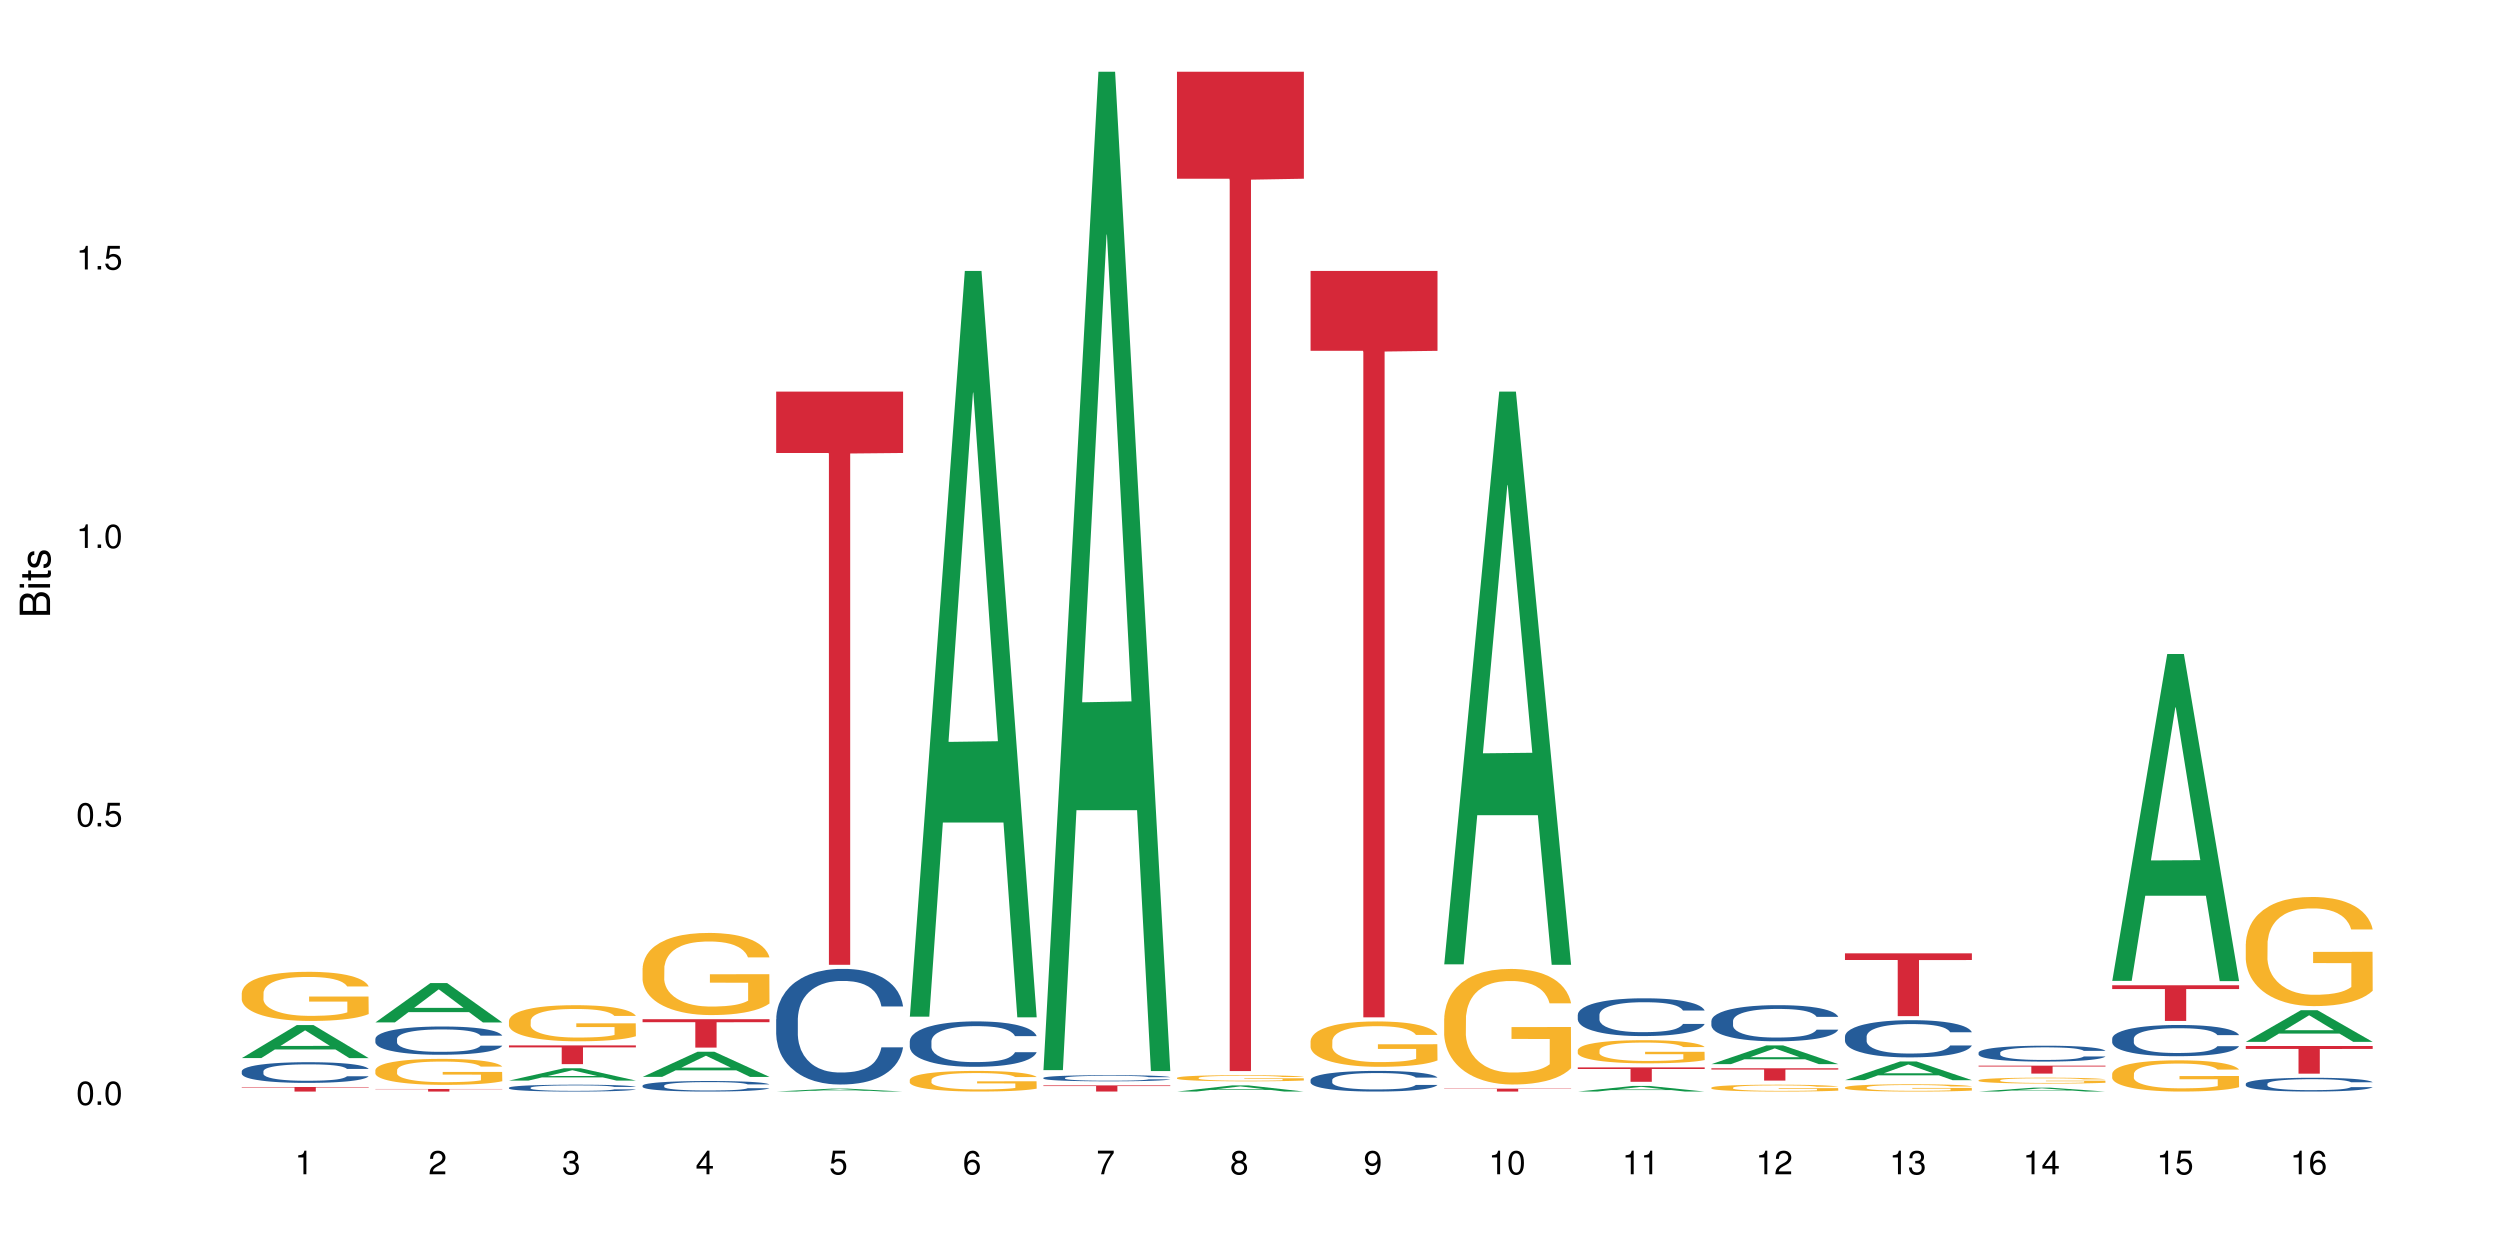 <?xml version="1.0" encoding="UTF-8"?>
<svg xmlns="http://www.w3.org/2000/svg" xmlns:xlink="http://www.w3.org/1999/xlink" width="720pt" height="360pt" viewBox="0 0 720 360" version="1.1">
<defs>
<g>
<symbol overflow="visible" id="glyph0-0">
<path style="stroke:none;" d=""/>
</symbol>
<symbol overflow="visible" id="glyph0-1">
<path style="stroke:none;" d="M 2.641 -6.797 C 2 -6.797 1.422 -6.531 1.078 -6.047 C 0.641 -5.453 0.406 -4.547 0.406 -3.297 C 0.406 -1 1.188 0.219 2.641 0.219 C 4.078 0.219 4.859 -1 4.859 -3.234 C 4.859 -4.562 4.656 -5.438 4.203 -6.047 C 3.844 -6.531 3.281 -6.797 2.641 -6.797 Z M 2.641 -6.047 C 3.547 -6.047 4 -5.125 4 -3.312 C 4 -1.375 3.562 -0.484 2.625 -0.484 C 1.734 -0.484 1.281 -1.422 1.281 -3.281 C 1.281 -5.141 1.734 -6.047 2.641 -6.047 Z M 2.641 -6.047 "/>
</symbol>
<symbol overflow="visible" id="glyph0-2">
<path style="stroke:none;" d="M 1.828 -1 L 0.828 -1 L 0.828 0 L 1.828 0 Z M 1.828 -1 "/>
</symbol>
<symbol overflow="visible" id="glyph0-3">
<path style="stroke:none;" d="M 4.562 -6.797 L 1.062 -6.797 L 0.547 -3.094 L 1.328 -3.094 C 1.719 -3.562 2.047 -3.734 2.578 -3.734 C 3.484 -3.734 4.062 -3.109 4.062 -2.094 C 4.062 -1.125 3.484 -0.531 2.578 -0.531 C 1.828 -0.531 1.375 -0.906 1.188 -1.672 L 0.328 -1.672 C 0.453 -1.109 0.547 -0.844 0.75 -0.594 C 1.125 -0.078 1.828 0.219 2.594 0.219 C 3.969 0.219 4.922 -0.781 4.922 -2.219 C 4.922 -3.562 4.031 -4.484 2.719 -4.484 C 2.25 -4.484 1.859 -4.359 1.469 -4.062 L 1.734 -5.969 L 4.562 -5.969 Z M 4.562 -6.797 "/>
</symbol>
<symbol overflow="visible" id="glyph0-4">
<path style="stroke:none;" d="M 2.484 -4.844 L 2.484 0 L 3.328 0 L 3.328 -6.797 L 2.766 -6.797 C 2.469 -5.75 2.281 -5.609 0.984 -5.453 L 0.984 -4.844 Z M 2.484 -4.844 "/>
</symbol>
<symbol overflow="visible" id="glyph0-5">
<path style="stroke:none;" d="M 4.859 -0.828 L 1.281 -0.828 C 1.359 -1.391 1.672 -1.75 2.5 -2.234 L 3.469 -2.75 C 4.406 -3.266 4.906 -3.969 4.906 -4.812 C 4.906 -5.375 4.672 -5.906 4.266 -6.266 C 3.859 -6.625 3.375 -6.797 2.719 -6.797 C 1.859 -6.797 1.219 -6.5 0.844 -5.922 C 0.609 -5.562 0.5 -5.125 0.484 -4.438 L 1.328 -4.438 C 1.359 -4.906 1.406 -5.188 1.531 -5.406 C 1.75 -5.812 2.188 -6.062 2.703 -6.062 C 3.469 -6.062 4.031 -5.516 4.031 -4.781 C 4.031 -4.25 3.719 -3.797 3.125 -3.438 L 2.234 -2.938 C 0.812 -2.141 0.406 -1.5 0.328 0 L 4.859 0 Z M 4.859 -0.828 "/>
</symbol>
<symbol overflow="visible" id="glyph0-6">
<path style="stroke:none;" d="M 2.125 -3.125 L 2.578 -3.125 C 3.516 -3.125 3.984 -2.703 3.984 -1.891 C 3.984 -1.031 3.469 -0.531 2.578 -0.531 C 1.656 -0.531 1.203 -0.984 1.156 -1.969 L 0.312 -1.969 C 0.344 -1.422 0.438 -1.078 0.609 -0.766 C 0.953 -0.109 1.625 0.219 2.547 0.219 C 3.953 0.219 4.859 -0.609 4.859 -1.906 C 4.859 -2.766 4.516 -3.25 3.703 -3.516 C 4.344 -3.766 4.656 -4.25 4.656 -4.938 C 4.656 -6.109 3.875 -6.797 2.578 -6.797 C 1.203 -6.797 0.484 -6.047 0.453 -4.609 L 1.297 -4.609 C 1.312 -5.016 1.344 -5.25 1.453 -5.453 C 1.641 -5.828 2.062 -6.062 2.594 -6.062 C 3.344 -6.062 3.797 -5.625 3.797 -4.906 C 3.797 -4.422 3.609 -4.141 3.25 -3.984 C 3.016 -3.891 2.719 -3.844 2.125 -3.844 Z M 2.125 -3.125 "/>
</symbol>
<symbol overflow="visible" id="glyph0-7">
<path style="stroke:none;" d="M 3.141 -1.625 L 3.141 0 L 3.984 0 L 3.984 -1.625 L 4.984 -1.625 L 4.984 -2.391 L 3.984 -2.391 L 3.984 -6.797 L 3.359 -6.797 L 0.266 -2.516 L 0.266 -1.625 Z M 3.141 -2.391 L 1 -2.391 L 3.141 -5.359 Z M 3.141 -2.391 "/>
</symbol>
<symbol overflow="visible" id="glyph0-8">
<path style="stroke:none;" d="M 4.781 -5.031 C 4.609 -6.141 3.891 -6.797 2.844 -6.797 C 2.094 -6.797 1.422 -6.438 1.031 -5.828 C 0.609 -5.172 0.406 -4.344 0.406 -3.094 C 0.406 -1.953 0.578 -1.234 0.984 -0.625 C 1.359 -0.078 1.953 0.219 2.703 0.219 C 3.984 0.219 4.922 -0.734 4.922 -2.078 C 4.922 -3.344 4.062 -4.234 2.844 -4.234 C 2.172 -4.234 1.641 -3.969 1.281 -3.469 C 1.281 -5.125 1.828 -6.047 2.797 -6.047 C 3.391 -6.047 3.797 -5.672 3.938 -5.031 Z M 2.734 -3.484 C 3.547 -3.484 4.062 -2.922 4.062 -2 C 4.062 -1.156 3.484 -0.531 2.703 -0.531 C 1.922 -0.531 1.328 -1.188 1.328 -2.047 C 1.328 -2.891 1.906 -3.484 2.734 -3.484 Z M 2.734 -3.484 "/>
</symbol>
<symbol overflow="visible" id="glyph0-9">
<path style="stroke:none;" d="M 4.984 -6.797 L 0.438 -6.797 L 0.438 -5.969 L 4.109 -5.969 C 2.5 -3.656 1.828 -2.234 1.328 0 L 2.219 0 C 2.594 -2.172 3.453 -4.047 4.984 -6.094 Z M 4.984 -6.797 "/>
</symbol>
<symbol overflow="visible" id="glyph0-10">
<path style="stroke:none;" d="M 3.75 -3.578 C 4.453 -4 4.688 -4.344 4.688 -4.984 C 4.688 -6.047 3.844 -6.797 2.641 -6.797 C 1.438 -6.797 0.594 -6.047 0.594 -4.984 C 0.594 -4.359 0.828 -4.016 1.516 -3.578 C 0.734 -3.203 0.359 -2.641 0.359 -1.891 C 0.359 -0.641 1.297 0.219 2.641 0.219 C 3.984 0.219 4.922 -0.641 4.922 -1.875 C 4.922 -2.641 4.531 -3.203 3.75 -3.578 Z M 2.641 -6.047 C 3.359 -6.047 3.812 -5.625 3.812 -4.969 C 3.812 -4.344 3.344 -3.922 2.641 -3.922 C 1.922 -3.922 1.453 -4.344 1.453 -4.984 C 1.453 -5.625 1.922 -6.047 2.641 -6.047 Z M 2.641 -3.203 C 3.484 -3.203 4.062 -2.672 4.062 -1.875 C 4.062 -1.062 3.484 -0.531 2.625 -0.531 C 1.797 -0.531 1.219 -1.078 1.219 -1.875 C 1.219 -2.672 1.797 -3.203 2.641 -3.203 Z M 2.641 -3.203 "/>
</symbol>
<symbol overflow="visible" id="glyph0-11">
<path style="stroke:none;" d="M 0.516 -1.547 C 0.672 -0.438 1.406 0.219 2.438 0.219 C 3.188 0.219 3.859 -0.141 4.266 -0.75 C 4.688 -1.406 4.891 -2.25 4.891 -3.484 C 4.891 -4.625 4.703 -5.359 4.312 -5.953 C 3.938 -6.5 3.344 -6.797 2.594 -6.797 C 1.297 -6.797 0.359 -5.844 0.359 -4.516 C 0.359 -3.25 1.234 -2.344 2.453 -2.344 C 3.094 -2.344 3.562 -2.578 4.016 -3.109 C 4 -1.453 3.469 -0.531 2.5 -0.531 C 1.906 -0.531 1.484 -0.906 1.359 -1.547 Z M 2.578 -6.062 C 3.375 -6.062 3.969 -5.406 3.969 -4.531 C 3.969 -3.688 3.375 -3.094 2.547 -3.094 C 1.734 -3.094 1.234 -3.672 1.234 -4.578 C 1.234 -5.438 1.797 -6.062 2.578 -6.062 Z M 2.578 -6.062 "/>
</symbol>
<symbol overflow="visible" id="glyph1-0">
<path style="stroke:none;" d=""/>
</symbol>
<symbol overflow="visible" id="glyph1-1">
<path style="stroke:none;" d="M 0 -0.953 L 0 -4.891 C 0 -5.719 -0.234 -6.344 -0.734 -6.797 C -1.188 -7.234 -1.812 -7.469 -2.5 -7.469 C -3.547 -7.469 -4.188 -7 -4.625 -5.875 C -4.984 -6.672 -5.641 -7.094 -6.531 -7.094 C -7.156 -7.094 -7.734 -6.859 -8.141 -6.391 C -8.562 -5.938 -8.75 -5.344 -8.75 -4.5 L -8.75 -0.953 Z M -4.984 -2.062 L -7.766 -2.062 L -7.766 -4.219 C -7.766 -4.844 -7.688 -5.203 -7.453 -5.5 C -7.219 -5.812 -6.859 -5.969 -6.375 -5.969 C -5.906 -5.969 -5.531 -5.812 -5.297 -5.5 C -5.062 -5.203 -4.984 -4.844 -4.984 -4.219 Z M -0.984 -2.062 L -4 -2.062 L -4 -4.781 C -4 -5.328 -3.859 -5.688 -3.578 -5.953 C -3.297 -6.219 -2.922 -6.359 -2.484 -6.359 C -2.062 -6.359 -1.688 -6.219 -1.406 -5.953 C -1.109 -5.688 -0.984 -5.328 -0.984 -4.781 Z M -0.984 -2.062 "/>
</symbol>
<symbol overflow="visible" id="glyph1-2">
<path style="stroke:none;" d="M -6.281 -1.797 L -6.281 -0.797 L 0 -0.797 L 0 -1.797 Z M -8.75 -1.797 L -8.75 -0.797 L -7.484 -0.797 L -7.484 -1.797 Z M -8.75 -1.797 "/>
</symbol>
<symbol overflow="visible" id="glyph1-3">
<path style="stroke:none;" d="M -6.281 -3.047 L -6.281 -2.016 L -8.016 -2.016 L -8.016 -1.016 L -6.281 -1.016 L -6.281 -0.172 L -5.469 -0.172 L -5.469 -1.016 L -0.719 -1.016 C -0.078 -1.016 0.281 -1.453 0.281 -2.234 C 0.281 -2.469 0.25 -2.719 0.188 -3.047 L -0.641 -3.047 C -0.609 -2.922 -0.594 -2.766 -0.594 -2.562 C -0.594 -2.141 -0.719 -2.016 -1.156 -2.016 L -5.469 -2.016 L -5.469 -3.047 Z M -6.281 -3.047 "/>
</symbol>
<symbol overflow="visible" id="glyph1-4">
<path style="stroke:none;" d="M -4.531 -5.25 C -5.766 -5.25 -6.469 -4.422 -6.469 -2.969 C -6.469 -1.516 -5.719 -0.562 -4.547 -0.562 C -3.562 -0.562 -3.094 -1.062 -2.734 -2.562 L -2.516 -3.484 C -2.344 -4.188 -2.094 -4.469 -1.625 -4.469 C -1.047 -4.469 -0.641 -3.875 -0.641 -3 C -0.641 -2.453 -0.797 -2 -1.062 -1.75 C -1.25 -1.594 -1.422 -1.531 -1.875 -1.469 L -1.875 -0.406 C -0.422 -0.453 0.281 -1.266 0.281 -2.922 C 0.281 -4.5 -0.5 -5.516 -1.719 -5.516 C -2.656 -5.516 -3.172 -4.984 -3.469 -3.734 L -3.703 -2.766 C -3.891 -1.953 -4.156 -1.609 -4.594 -1.609 C -5.172 -1.609 -5.547 -2.125 -5.547 -2.938 C -5.547 -3.75 -5.203 -4.172 -4.531 -4.203 Z M -4.531 -5.25 "/>
</symbol>
</g>
</defs>
<g id="surface65111">
<rect x="0" y="0" width="720" height="360" style="fill:rgb(100%,100%,100%);fill-opacity:1;stroke:none;"/>
<path style=" stroke:none;fill-rule:nonzero;fill:rgb(6.275%,58.824%,28.235%);fill-opacity:1;" d="M 69.629 304.73 L 69.668 304.723 L 85.484 295.219 L 90.289 295.219 L 106.184 304.738 L 100.598 304.738 L 96.613 302.254 L 79.156 302.254 L 75.254 304.73 L 69.629 304.73 L 80.836 301.227 L 95.012 301.215 L 87.945 296.773 L 87.867 296.766 L 87.789 296.789 L 80.797 301.215 L 80.836 301.227 Z M 69.629 304.73 "/>
<path style=" stroke:none;fill-rule:nonzero;fill:rgb(14.51%,36.078%,60%);fill-opacity:1;" d="M 69.629 308.512 L 69.676 308.504 L 69.676 308.375 L 69.809 308.168 L 70.121 307.906 L 70.434 307.727 L 71.234 307.406 L 72.348 307.094 L 73.508 306.855 L 74.355 306.715 L 75.113 306.605 L 76.852 306.402 L 77.965 306.301 L 79.168 306.207 L 80.641 306.113 L 81.711 306.059 L 84.117 305.973 L 85.898 305.934 L 87.281 305.918 L 90.27 305.918 L 92.051 305.941 L 93.344 305.969 L 94.77 306.012 L 95.973 306.059 L 98.07 306.18 L 99.941 306.332 L 100.789 306.418 L 102.125 306.59 L 103.152 306.75 L 103.863 306.895 L 104.668 307.094 L 105.379 307.34 L 105.914 307.617 L 106.184 307.852 L 99.941 307.852 L 99.629 307.633 L 99.273 307.465 L 98.605 307.242 L 97.938 307.082 L 97 306.926 L 96.152 306.824 L 94.992 306.719 L 93.969 306.652 L 92.898 306.605 L 91.875 306.57 L 89.91 306.539 L 87.637 306.539 L 86.793 306.551 L 85.055 306.594 L 84.117 306.633 L 82.781 306.707 L 81.844 306.777 L 80.73 306.887 L 79.973 306.98 L 79.035 307.121 L 78.367 307.246 L 77.609 307.426 L 77.164 307.562 L 76.762 307.715 L 76.406 307.895 L 76.137 308.086 L 75.961 308.285 L 75.871 308.484 L 75.871 309.328 L 75.961 309.523 L 76.184 309.75 L 76.762 310.082 L 77.609 310.371 L 78.59 310.602 L 79.527 310.762 L 80.059 310.84 L 80.773 310.926 L 81.887 311.035 L 83.492 311.145 L 84.43 311.188 L 85.855 311.23 L 87.328 311.254 L 89.289 311.254 L 91.027 311.23 L 92.184 311.203 L 93.391 311.16 L 95.039 311.066 L 96.062 310.98 L 96.953 310.879 L 97.625 310.773 L 98.07 310.688 L 98.738 310.52 L 99.273 310.332 L 99.676 310.145 L 99.941 309.957 L 106.184 309.957 L 105.914 310.176 L 105.516 310.387 L 105.113 310.547 L 104.488 310.734 L 103.773 310.906 L 102.75 311.094 L 101.902 311.219 L 100.789 311.355 L 99.762 311.461 L 98.648 311.551 L 97 311.66 L 95.93 311.715 L 94.77 311.766 L 93.391 311.809 L 91.648 311.848 L 89.777 311.867 L 88.039 311.875 L 86.168 311.863 L 84.785 311.84 L 82.957 311.793 L 80.684 311.695 L 79.035 311.59 L 77.742 311.488 L 76.629 311.379 L 75.379 311.23 L 73.773 310.992 L 72.793 310.809 L 72.125 310.656 L 71.367 310.441 L 70.832 310.25 L 70.207 309.945 L 69.762 309.559 L 69.629 309.262 Z M 69.629 308.512 "/>
<path style=" stroke:none;fill-rule:nonzero;fill:rgb(96.863%,70.196%,16.863%);fill-opacity:1;" d="M 69.629 285.941 L 69.676 285.93 L 69.676 285.672 L 69.852 285.09 L 70.297 284.289 L 70.879 283.629 L 71.5 283.109 L 71.902 282.84 L 72.57 282.453 L 73.152 282.168 L 74.621 281.586 L 76.496 281.043 L 77.52 280.809 L 78.68 280.59 L 80.328 280.344 L 81.086 280.254 L 83.402 280.047 L 86.035 279.918 L 88.93 279.879 L 90.27 279.891 L 92.098 279.941 L 94.594 280.086 L 96.02 280.215 L 97.133 280.344 L 98.293 280.512 L 99.719 280.77 L 101.055 281.082 L 102.125 281.391 L 103.195 281.781 L 104.086 282.191 L 104.844 282.645 L 105.516 283.188 L 105.914 283.641 L 106.184 284.094 L 99.984 284.094 L 99.629 283.641 L 99.227 283.293 L 98.559 282.867 L 97.891 282.555 L 97.223 282.309 L 95.973 281.973 L 94.906 281.766 L 93.566 281.586 L 92.273 281.469 L 90.805 281.391 L 89.91 281.367 L 87.551 281.367 L 85.41 281.457 L 84.16 281.559 L 83.27 281.664 L 82.023 281.855 L 81.266 282.012 L 80.816 282.117 L 79.48 282.516 L 78.59 282.879 L 78.098 283.125 L 77.477 283.512 L 77.027 283.859 L 76.539 284.379 L 76.27 284.766 L 75.914 285.645 L 75.871 287.973 L 76.004 288.465 L 76.27 288.996 L 76.629 289.461 L 77.164 289.953 L 77.699 290.328 L 78.633 290.832 L 79.438 291.168 L 80.059 291.387 L 81.266 291.734 L 81.754 291.852 L 82.914 292.086 L 84.117 292.266 L 85.59 292.422 L 86.703 292.5 L 88.484 292.562 L 90.758 292.562 L 93.434 292.484 L 95.129 292.383 L 96.285 292.277 L 97.043 292.188 L 97.98 292.047 L 98.648 291.918 L 99.273 291.773 L 100.031 291.555 L 100.031 288.465 L 89.02 288.453 L 89.02 287.004 L 106.137 286.992 L 106.184 292.047 L 105.246 292.395 L 104.086 292.73 L 102.973 292.992 L 101.812 293.211 L 100.164 293.457 L 98.828 293.609 L 96.777 293.793 L 94.906 293.91 L 92.941 293.984 L 91.203 294.023 L 89.152 294.039 L 87.328 294.012 L 85.363 293.934 L 83.805 293.832 L 82.379 293.703 L 80.953 293.535 L 79.168 293.262 L 78.012 293.043 L 76.805 292.77 L 75.602 292.449 L 74.531 292.098 L 73.82 291.828 L 73.105 291.516 L 72.348 291.129 L 71.637 290.688 L 71.102 290.289 L 70.609 289.836 L 70.254 289.41 L 69.898 288.828 L 69.719 288.359 L 69.629 287.961 Z M 69.629 285.941 "/>
<path style=" stroke:none;fill-rule:nonzero;fill:rgb(83.922%,15.686%,22.353%);fill-opacity:1;" d="M 69.629 313.055 L 106.184 313.055 L 106.184 313.195 L 90.949 313.195 L 90.949 314.371 L 84.82 314.371 L 84.82 313.195 L 69.629 313.195 Z M 69.629 313.055 "/>
<path style=" stroke:none;fill-rule:nonzero;fill:rgb(6.275%,58.824%,28.235%);fill-opacity:1;" d="M 108.105 294.449 L 108.145 294.438 L 123.961 283.117 L 128.766 283.117 L 144.66 294.461 L 139.074 294.461 L 135.09 291.5 L 117.637 291.5 L 113.73 294.449 L 108.105 294.449 L 119.312 290.273 L 133.492 290.262 L 126.422 284.969 L 126.344 284.957 L 126.266 284.992 L 119.273 290.262 L 119.312 290.273 Z M 108.105 294.449 "/>
<path style=" stroke:none;fill-rule:nonzero;fill:rgb(14.51%,36.078%,60%);fill-opacity:1;" d="M 108.105 299.18 L 108.152 299.172 L 108.152 298.992 L 108.285 298.711 L 108.598 298.352 L 108.91 298.109 L 109.711 297.668 L 110.824 297.246 L 111.984 296.918 L 112.832 296.727 L 113.59 296.578 L 115.328 296.301 L 116.441 296.16 L 117.645 296.035 L 119.117 295.906 L 120.188 295.832 L 122.594 295.715 L 124.375 295.664 L 125.758 295.641 L 128.746 295.641 L 130.527 295.668 L 131.82 295.707 L 133.246 295.766 L 134.453 295.832 L 136.547 295.996 L 138.418 296.203 L 139.266 296.324 L 140.602 296.555 L 141.629 296.777 L 142.34 296.969 L 143.145 297.246 L 143.855 297.582 L 144.391 297.961 L 144.66 298.277 L 138.418 298.277 L 138.105 297.98 L 137.75 297.75 L 137.082 297.445 L 136.414 297.23 L 135.477 297.016 L 134.629 296.875 L 133.469 296.734 L 132.445 296.645 L 131.375 296.578 L 130.352 296.531 L 128.391 296.488 L 126.117 296.488 L 125.27 296.504 L 123.531 296.562 L 122.594 296.613 L 121.258 296.719 L 120.32 296.816 L 119.207 296.965 L 118.449 297.09 L 117.512 297.281 L 116.844 297.453 L 116.086 297.699 L 115.641 297.887 L 115.238 298.094 L 114.883 298.34 L 114.613 298.598 L 114.438 298.875 L 114.348 299.141 L 114.348 300.293 L 114.438 300.562 L 114.66 300.875 L 115.238 301.328 L 116.086 301.723 L 117.066 302.035 L 118.004 302.258 L 118.539 302.359 L 119.25 302.48 L 120.363 302.629 L 121.969 302.777 L 122.906 302.836 L 124.332 302.895 L 125.805 302.926 L 127.766 302.926 L 129.504 302.895 L 130.664 302.859 L 131.867 302.801 L 133.516 302.672 L 134.539 302.555 L 135.434 302.414 L 136.102 302.27 L 136.547 302.152 L 137.215 301.922 L 137.75 301.668 L 138.152 301.41 L 138.418 301.156 L 144.66 301.156 L 144.391 301.453 L 143.992 301.742 L 143.59 301.961 L 142.965 302.219 L 142.254 302.449 L 141.227 302.711 L 140.379 302.883 L 139.266 303.066 L 138.242 303.207 L 137.125 303.336 L 135.477 303.484 L 134.406 303.559 L 133.246 303.625 L 131.867 303.684 L 130.129 303.734 L 128.254 303.766 L 126.516 303.773 L 124.645 303.758 L 123.262 303.73 L 121.434 303.66 L 119.16 303.527 L 117.512 303.387 L 116.219 303.246 L 115.105 303.098 L 113.855 302.895 L 112.254 302.57 L 111.27 302.316 L 110.602 302.109 L 109.844 301.816 L 109.309 301.559 L 108.688 301.141 L 108.238 300.613 L 108.105 300.203 Z M 108.105 299.18 "/>
<path style=" stroke:none;fill-rule:nonzero;fill:rgb(96.863%,70.196%,16.863%);fill-opacity:1;" d="M 108.105 308.16 L 108.152 308.156 L 108.152 308.02 L 108.328 307.711 L 108.773 307.285 L 109.355 306.938 L 109.98 306.664 L 110.379 306.52 L 111.047 306.312 L 111.629 306.164 L 113.098 305.855 L 114.973 305.57 L 115.996 305.445 L 117.156 305.328 L 118.805 305.199 L 119.562 305.152 L 121.879 305.043 L 124.512 304.973 L 127.406 304.953 L 128.746 304.961 L 130.574 304.988 L 133.07 305.062 L 134.496 305.129 L 135.609 305.199 L 136.77 305.289 L 138.195 305.426 L 139.531 305.59 L 140.602 305.754 L 141.672 305.957 L 142.562 306.176 L 143.32 306.418 L 143.992 306.703 L 144.391 306.945 L 144.66 307.184 L 138.465 307.184 L 138.105 306.945 L 137.707 306.758 L 137.035 306.531 L 136.367 306.367 L 135.699 306.238 L 134.453 306.062 L 133.383 305.953 L 132.043 305.855 L 130.75 305.793 L 129.281 305.754 L 128.391 305.738 L 126.027 305.738 L 123.887 305.789 L 122.637 305.844 L 121.746 305.898 L 120.5 306 L 119.742 306.082 L 119.297 306.137 L 117.957 306.348 L 117.066 306.539 L 116.574 306.668 L 115.953 306.875 L 115.508 307.059 L 115.016 307.332 L 114.75 307.539 L 114.391 308.004 L 114.348 309.234 L 114.48 309.496 L 114.75 309.777 L 115.105 310.023 L 115.641 310.281 L 116.176 310.48 L 117.109 310.746 L 117.914 310.926 L 118.539 311.043 L 119.742 311.227 L 120.23 311.289 L 121.391 311.41 L 122.594 311.508 L 124.066 311.59 L 125.18 311.629 L 126.961 311.664 L 129.234 311.664 L 131.91 311.621 L 133.605 311.566 L 134.762 311.512 L 135.52 311.465 L 136.457 311.391 L 137.125 311.32 L 137.75 311.246 L 138.508 311.129 L 138.508 309.496 L 127.496 309.488 L 127.496 308.723 L 144.613 308.715 L 144.66 311.391 L 143.723 311.574 L 142.562 311.754 L 141.449 311.891 L 140.289 312.008 L 138.641 312.137 L 137.305 312.219 L 135.254 312.312 L 133.383 312.375 L 131.422 312.418 L 129.68 312.438 L 127.633 312.445 L 125.805 312.43 L 123.844 312.391 L 122.281 312.336 L 120.855 312.266 L 119.43 312.176 L 117.645 312.035 L 116.488 311.918 L 115.285 311.773 L 114.078 311.602 L 113.012 311.418 L 112.297 311.273 L 111.582 311.109 L 110.824 310.906 L 110.113 310.672 L 109.578 310.461 L 109.086 310.219 L 108.73 309.996 L 108.375 309.688 L 108.195 309.441 L 108.105 309.227 Z M 108.105 308.16 "/>
<path style=" stroke:none;fill-rule:nonzero;fill:rgb(83.922%,15.686%,22.353%);fill-opacity:1;" d="M 108.105 313.625 L 144.66 313.625 L 144.66 313.703 L 129.426 313.703 L 129.426 314.371 L 123.297 314.371 L 123.297 313.703 L 108.105 313.703 Z M 108.105 313.625 "/>
<path style=" stroke:none;fill-rule:nonzero;fill:rgb(6.275%,58.824%,28.235%);fill-opacity:1;" d="M 146.582 311.207 L 146.621 311.207 L 162.438 307.652 L 167.242 307.652 L 183.137 311.211 L 177.551 311.211 L 173.57 310.285 L 156.113 310.285 L 152.207 311.207 L 146.582 311.207 L 157.793 309.898 L 171.969 309.895 L 164.898 308.234 L 164.82 308.23 L 164.742 308.242 L 157.754 309.895 L 157.793 309.898 Z M 146.582 311.207 "/>
<path style=" stroke:none;fill-rule:nonzero;fill:rgb(14.51%,36.078%,60%);fill-opacity:1;" d="M 146.582 313.254 L 146.629 313.25 L 146.629 313.207 L 146.762 313.141 L 147.074 313.051 L 147.387 312.992 L 148.188 312.887 L 149.301 312.781 L 150.461 312.703 L 151.309 312.656 L 152.066 312.621 L 153.805 312.555 L 154.918 312.52 L 156.121 312.488 L 157.594 312.457 L 158.664 312.438 L 161.07 312.41 L 162.855 312.398 L 164.234 312.391 L 167.223 312.391 L 169.004 312.398 L 170.297 312.406 L 171.727 312.422 L 172.93 312.438 L 175.023 312.48 L 176.895 312.527 L 177.742 312.559 L 179.078 312.613 L 180.105 312.668 L 180.82 312.715 L 181.621 312.781 L 182.336 312.863 L 182.867 312.957 L 183.137 313.035 L 176.895 313.035 L 176.582 312.961 L 176.227 312.906 L 175.559 312.832 L 174.891 312.777 L 173.953 312.727 L 173.105 312.691 L 171.949 312.656 L 170.922 312.637 L 169.852 312.621 L 168.828 312.609 L 166.867 312.598 L 164.594 312.598 L 163.746 312.602 L 162.008 312.617 L 161.07 312.629 L 159.734 312.652 L 158.797 312.676 L 157.684 312.715 L 156.926 312.746 L 155.988 312.793 L 155.32 312.832 L 154.562 312.895 L 154.117 312.938 L 153.715 312.988 L 153.359 313.047 L 153.09 313.113 L 152.914 313.18 L 152.824 313.242 L 152.824 313.523 L 152.914 313.59 L 153.137 313.664 L 153.715 313.777 L 154.562 313.871 L 155.543 313.949 L 156.48 314 L 157.016 314.027 L 157.727 314.055 L 158.844 314.094 L 160.445 314.129 L 161.383 314.145 L 162.809 314.156 L 164.281 314.164 L 166.242 314.164 L 167.98 314.156 L 169.141 314.148 L 170.344 314.133 L 171.992 314.102 L 173.016 314.074 L 173.91 314.039 L 174.578 314.004 L 175.023 313.977 L 175.691 313.922 L 176.227 313.859 L 176.629 313.797 L 176.895 313.734 L 183.137 313.734 L 182.867 313.805 L 182.469 313.875 L 182.066 313.93 L 181.441 313.992 L 180.73 314.047 L 179.703 314.113 L 178.855 314.152 L 177.742 314.199 L 176.719 314.234 L 175.602 314.266 L 173.953 314.301 L 172.883 314.316 L 171.727 314.336 L 170.344 314.348 L 168.605 314.363 L 166.73 314.367 L 164.992 314.371 L 163.121 314.367 L 161.738 314.359 L 159.91 314.344 L 157.637 314.312 L 155.988 314.277 L 154.695 314.242 L 153.582 314.207 L 152.332 314.156 L 150.73 314.078 L 149.75 314.016 L 149.078 313.965 L 148.32 313.895 L 147.785 313.832 L 147.164 313.73 L 146.719 313.602 L 146.582 313.504 Z M 146.582 313.254 "/>
<path style=" stroke:none;fill-rule:nonzero;fill:rgb(96.863%,70.196%,16.863%);fill-opacity:1;" d="M 146.582 293.949 L 146.629 293.938 L 146.629 293.75 L 146.805 293.32 L 147.25 292.734 L 147.832 292.25 L 148.457 291.867 L 148.855 291.668 L 149.523 291.383 L 150.105 291.176 L 151.574 290.746 L 153.449 290.348 L 154.473 290.176 L 155.633 290.016 L 157.281 289.836 L 158.039 289.77 L 160.359 289.617 L 162.988 289.523 L 165.887 289.492 L 167.223 289.504 L 169.051 289.543 L 171.547 289.645 L 172.973 289.742 L 174.086 289.836 L 175.246 289.961 L 176.672 290.148 L 178.012 290.379 L 179.078 290.605 L 180.148 290.891 L 181.043 291.195 L 181.801 291.527 L 182.469 291.926 L 182.867 292.258 L 183.137 292.59 L 176.941 292.59 L 176.582 292.258 L 176.184 292 L 175.516 291.688 L 174.844 291.461 L 174.176 291.281 L 172.93 291.031 L 171.859 290.879 L 170.52 290.746 L 169.227 290.66 L 167.758 290.605 L 166.867 290.586 L 164.504 290.586 L 162.363 290.652 L 161.117 290.727 L 160.223 290.805 L 158.977 290.945 L 158.219 291.062 L 157.773 291.137 L 156.434 291.43 L 155.543 291.699 L 155.055 291.879 L 154.43 292.164 L 153.984 292.418 L 153.492 292.801 L 153.227 293.086 L 152.867 293.73 L 152.824 295.441 L 152.957 295.801 L 153.227 296.191 L 153.582 296.531 L 154.117 296.895 L 154.652 297.168 L 155.586 297.539 L 156.391 297.785 L 157.016 297.949 L 158.219 298.203 L 158.707 298.289 L 159.867 298.461 L 161.07 298.594 L 162.543 298.707 L 163.656 298.766 L 165.438 298.812 L 167.711 298.812 L 170.387 298.754 L 172.082 298.68 L 173.242 298.602 L 174 298.535 L 174.934 298.434 L 175.602 298.336 L 176.227 298.234 L 176.984 298.07 L 176.984 295.801 L 165.973 295.793 L 165.973 294.727 L 183.094 294.719 L 183.137 298.434 L 182.199 298.688 L 181.043 298.934 L 179.926 299.125 L 178.77 299.285 L 177.117 299.469 L 175.781 299.582 L 173.73 299.715 L 171.859 299.801 L 169.898 299.855 L 168.16 299.887 L 166.109 299.895 L 164.281 299.875 L 162.32 299.82 L 160.758 299.742 L 159.332 299.648 L 157.906 299.523 L 156.121 299.324 L 154.965 299.164 L 153.762 298.965 L 152.555 298.727 L 151.488 298.469 L 150.773 298.27 L 150.059 298.043 L 149.301 297.758 L 148.59 297.434 L 148.055 297.141 L 147.562 296.809 L 147.207 296.496 L 146.852 296.066 L 146.672 295.727 L 146.582 295.43 Z M 146.582 293.949 "/>
<path style=" stroke:none;fill-rule:nonzero;fill:rgb(83.922%,15.686%,22.353%);fill-opacity:1;" d="M 146.582 301.074 L 183.137 301.074 L 183.137 301.652 L 167.902 301.656 L 167.902 306.477 L 161.773 306.477 L 161.773 301.664 L 161.684 301.652 L 146.582 301.652 Z M 146.582 301.074 "/>
<path style=" stroke:none;fill-rule:nonzero;fill:rgb(6.275%,58.824%,28.235%);fill-opacity:1;" d="M 185.059 310.145 L 185.098 310.141 L 200.914 302.895 L 205.719 302.895 L 221.613 310.152 L 216.027 310.152 L 212.047 308.258 L 194.59 308.258 L 190.684 310.145 L 185.059 310.145 L 196.27 307.477 L 210.445 307.469 L 203.375 304.082 L 203.297 304.074 L 203.219 304.094 L 196.23 307.469 L 196.27 307.477 Z M 185.059 310.145 "/>
<path style=" stroke:none;fill-rule:nonzero;fill:rgb(14.51%,36.078%,60%);fill-opacity:1;" d="M 185.059 312.652 L 185.105 312.652 L 185.105 312.586 L 185.238 312.48 L 185.551 312.348 L 185.863 312.254 L 186.664 312.09 L 187.781 311.934 L 188.938 311.809 L 189.785 311.738 L 190.543 311.684 L 192.281 311.578 L 193.395 311.527 L 194.602 311.48 L 196.07 311.434 L 197.141 311.406 L 199.547 311.359 L 201.332 311.34 L 202.711 311.332 L 205.699 311.332 L 207.484 311.344 L 208.773 311.355 L 210.203 311.379 L 211.406 311.406 L 213.5 311.465 L 215.371 311.543 L 216.219 311.586 L 217.559 311.672 L 218.582 311.758 L 219.297 311.828 L 220.098 311.934 L 220.812 312.059 L 221.348 312.199 L 221.613 312.316 L 215.371 312.316 L 215.062 312.207 L 214.703 312.121 L 214.035 312.008 L 213.367 311.926 L 212.43 311.848 L 211.582 311.793 L 210.426 311.742 L 209.398 311.707 L 208.328 311.684 L 207.305 311.664 L 205.344 311.648 L 203.07 311.648 L 202.223 311.656 L 200.484 311.676 L 199.547 311.695 L 198.211 311.734 L 197.273 311.77 L 196.16 311.828 L 195.402 311.875 L 194.465 311.945 L 193.797 312.012 L 193.039 312.102 L 192.594 312.172 L 192.191 312.25 L 191.836 312.34 L 191.57 312.438 L 191.391 312.539 L 191.301 312.641 L 191.301 313.07 L 191.391 313.172 L 191.613 313.289 L 192.191 313.457 L 193.039 313.605 L 194.02 313.723 L 194.957 313.805 L 195.492 313.844 L 196.203 313.887 L 197.32 313.941 L 198.922 314 L 199.859 314.02 L 201.285 314.043 L 202.758 314.055 L 204.719 314.055 L 206.457 314.043 L 207.617 314.027 L 208.82 314.008 L 210.469 313.961 L 211.496 313.914 L 212.387 313.863 L 213.055 313.809 L 213.5 313.766 L 214.168 313.68 L 214.703 313.586 L 215.105 313.488 L 215.371 313.395 L 221.613 313.395 L 221.348 313.504 L 220.945 313.613 L 220.543 313.691 L 219.918 313.789 L 219.207 313.875 L 218.18 313.973 L 217.336 314.039 L 216.219 314.105 L 215.195 314.16 L 214.078 314.207 L 212.43 314.262 L 211.359 314.289 L 210.203 314.316 L 208.82 314.336 L 207.082 314.355 L 205.211 314.367 L 203.469 314.371 L 201.598 314.363 L 200.215 314.355 L 198.391 314.328 L 196.117 314.277 L 194.465 314.227 L 193.172 314.172 L 192.059 314.117 L 190.812 314.043 L 189.207 313.922 L 188.227 313.828 L 187.555 313.75 L 186.797 313.641 L 186.266 313.543 L 185.641 313.387 L 185.195 313.191 L 185.059 313.039 Z M 185.059 312.652 "/>
<path style=" stroke:none;fill-rule:nonzero;fill:rgb(96.863%,70.196%,16.863%);fill-opacity:1;" d="M 185.059 278.816 L 185.105 278.797 L 185.105 278.363 L 185.281 277.391 L 185.73 276.051 L 186.309 274.949 L 186.934 274.086 L 187.332 273.633 L 188.004 272.984 L 188.582 272.508 L 190.055 271.535 L 191.926 270.629 L 192.949 270.238 L 194.109 269.871 L 195.758 269.461 L 196.516 269.309 L 198.836 268.965 L 201.465 268.746 L 204.363 268.684 L 205.699 268.703 L 207.527 268.793 L 210.023 269.027 L 211.449 269.246 L 212.562 269.461 L 213.723 269.742 L 215.148 270.176 L 216.488 270.691 L 217.559 271.211 L 218.625 271.859 L 219.52 272.551 L 220.277 273.309 L 220.945 274.215 L 221.348 274.973 L 221.613 275.727 L 215.418 275.727 L 215.062 274.973 L 214.66 274.387 L 213.992 273.676 L 213.32 273.156 L 212.652 272.746 L 211.406 272.184 L 210.336 271.836 L 209 271.535 L 207.707 271.34 L 206.234 271.211 L 205.344 271.168 L 202.98 271.168 L 200.84 271.32 L 199.594 271.492 L 198.699 271.664 L 197.453 271.988 L 196.695 272.25 L 196.25 272.422 L 194.91 273.09 L 194.02 273.695 L 193.531 274.105 L 192.906 274.754 L 192.461 275.34 L 191.969 276.203 L 191.703 276.852 L 191.344 278.32 L 191.301 282.211 L 191.434 283.031 L 191.703 283.918 L 192.059 284.695 L 192.594 285.516 L 193.129 286.141 L 194.066 286.984 L 194.867 287.547 L 195.492 287.914 L 196.695 288.496 L 197.184 288.691 L 198.344 289.082 L 199.547 289.383 L 201.02 289.641 L 202.133 289.773 L 203.918 289.879 L 206.191 289.879 L 208.863 289.75 L 210.559 289.578 L 211.719 289.406 L 212.477 289.254 L 213.41 289.016 L 214.078 288.801 L 214.703 288.562 L 215.461 288.195 L 215.461 283.031 L 204.453 283.008 L 204.453 280.59 L 221.57 280.566 L 221.613 289.016 L 220.676 289.598 L 219.52 290.16 L 218.402 290.594 L 217.246 290.961 L 215.594 291.371 L 214.258 291.629 L 212.207 291.934 L 210.336 292.129 L 208.375 292.258 L 206.637 292.32 L 204.586 292.344 L 202.758 292.301 L 200.797 292.172 L 199.234 291.996 L 197.809 291.781 L 196.383 291.5 L 194.602 291.047 L 193.441 290.68 L 192.238 290.227 L 191.035 289.684 L 189.965 289.102 L 189.25 288.648 L 188.539 288.129 L 187.781 287.48 L 187.066 286.746 L 186.531 286.078 L 186.039 285.32 L 185.684 284.609 L 185.328 283.637 L 185.148 282.859 L 185.059 282.188 Z M 185.059 278.816 "/>
<path style=" stroke:none;fill-rule:nonzero;fill:rgb(83.922%,15.686%,22.353%);fill-opacity:1;" d="M 185.059 293.523 L 221.613 293.523 L 221.613 294.398 L 206.379 294.406 L 206.379 301.715 L 200.25 301.715 L 200.25 294.414 L 200.16 294.398 L 185.059 294.398 Z M 185.059 293.523 "/>
<path style=" stroke:none;fill-rule:nonzero;fill:rgb(6.275%,58.824%,28.235%);fill-opacity:1;" d="M 223.539 314.371 L 223.578 314.367 L 239.391 313.523 L 244.195 313.523 L 260.09 314.371 L 254.504 314.371 L 250.523 314.148 L 233.066 314.148 L 229.16 314.371 L 223.539 314.371 L 234.746 314.059 L 248.922 314.059 L 241.852 313.66 L 241.773 313.66 L 241.695 313.664 L 234.707 314.059 L 234.746 314.059 Z M 223.539 314.371 "/>
<path style=" stroke:none;fill-rule:nonzero;fill:rgb(14.51%,36.078%,60%);fill-opacity:1;" d="M 223.539 293.535 L 223.582 293.508 L 223.582 292.777 L 223.715 291.621 L 224.027 290.16 L 224.34 289.156 L 225.141 287.359 L 226.258 285.625 L 227.414 284.285 L 228.262 283.496 L 229.02 282.887 L 230.758 281.762 L 231.875 281.184 L 233.078 280.664 L 234.547 280.148 L 235.617 279.844 L 238.023 279.355 L 239.809 279.145 L 241.191 279.051 L 244.176 279.051 L 245.961 279.176 L 247.254 279.324 L 248.68 279.57 L 249.883 279.844 L 251.977 280.512 L 253.848 281.363 L 254.695 281.852 L 256.035 282.797 L 257.059 283.707 L 257.773 284.5 L 258.574 285.625 L 259.289 286.996 L 259.824 288.547 L 260.09 289.855 L 253.848 289.855 L 253.539 288.637 L 253.18 287.695 L 252.512 286.445 L 251.844 285.562 L 250.906 284.684 L 250.059 284.105 L 248.902 283.527 L 247.875 283.16 L 246.805 282.887 L 245.781 282.703 L 243.82 282.52 L 241.547 282.52 L 240.699 282.582 L 238.961 282.824 L 238.023 283.039 L 236.688 283.465 L 235.75 283.859 L 234.637 284.469 L 233.879 284.984 L 232.941 285.777 L 232.273 286.477 L 231.516 287.48 L 231.07 288.242 L 230.668 289.094 L 230.312 290.098 L 230.047 291.164 L 229.867 292.289 L 229.777 293.387 L 229.777 298.102 L 229.867 299.195 L 230.09 300.477 L 230.668 302.332 L 231.516 303.945 L 232.496 305.223 L 233.434 306.137 L 233.969 306.562 L 234.68 307.047 L 235.797 307.656 L 237.402 308.266 L 238.336 308.508 L 239.762 308.754 L 241.234 308.875 L 243.195 308.875 L 244.934 308.754 L 246.094 308.602 L 247.297 308.355 L 248.945 307.84 L 249.973 307.352 L 250.863 306.773 L 251.531 306.195 L 251.977 305.711 L 252.645 304.766 L 253.18 303.73 L 253.582 302.668 L 253.848 301.633 L 260.09 301.633 L 259.824 302.848 L 259.422 304.035 L 259.02 304.918 L 258.395 305.984 L 257.684 306.926 L 256.656 307.992 L 255.812 308.691 L 254.695 309.453 L 253.672 310.031 L 252.559 310.547 L 250.906 311.156 L 249.836 311.461 L 248.68 311.734 L 247.297 311.977 L 245.559 312.191 L 243.688 312.312 L 241.949 312.344 L 240.074 312.281 L 238.695 312.16 L 236.867 311.887 L 234.594 311.34 L 232.941 310.762 L 231.648 310.184 L 230.535 309.574 L 229.289 308.754 L 227.684 307.414 L 226.703 306.379 L 226.035 305.527 L 225.277 304.34 L 224.742 303.273 L 224.117 301.57 L 223.672 299.41 L 223.539 297.738 Z M 223.539 293.535 "/>
<path style=" stroke:none;fill-rule:nonzero;fill:rgb(83.922%,15.686%,22.353%);fill-opacity:1;" d="M 223.539 112.785 L 260.09 112.785 L 260.09 130.457 L 244.855 130.609 L 244.855 277.871 L 238.727 277.871 L 238.727 130.766 L 238.637 130.457 L 223.539 130.457 Z M 223.539 112.785 "/>
<path style=" stroke:none;fill-rule:nonzero;fill:rgb(6.275%,58.824%,28.235%);fill-opacity:1;" d="M 262.016 292.793 L 262.055 292.59 L 277.871 78.031 L 282.672 78.031 L 298.566 292.992 L 292.984 292.992 L 289 236.883 L 271.543 236.883 L 267.637 292.793 L 262.016 292.793 L 273.223 213.668 L 287.398 213.469 L 280.328 113.152 L 280.25 112.949 L 280.172 113.555 L 273.184 213.469 L 273.223 213.668 Z M 262.016 292.793 "/>
<path style=" stroke:none;fill-rule:nonzero;fill:rgb(14.51%,36.078%,60%);fill-opacity:1;" d="M 262.016 299.859 L 262.059 299.848 L 262.059 299.562 L 262.191 299.109 L 262.504 298.535 L 262.816 298.141 L 263.617 297.434 L 264.734 296.754 L 265.891 296.23 L 266.738 295.918 L 267.496 295.68 L 269.234 295.238 L 270.352 295.012 L 271.555 294.809 L 273.023 294.605 L 274.094 294.484 L 276.5 294.293 L 278.285 294.211 L 279.668 294.172 L 282.652 294.172 L 284.438 294.223 L 285.73 294.281 L 287.156 294.375 L 288.359 294.484 L 290.453 294.746 L 292.328 295.082 L 293.172 295.273 L 294.512 295.645 L 295.535 296 L 296.25 296.312 L 297.051 296.754 L 297.766 297.293 L 298.301 297.902 L 298.566 298.414 L 292.328 298.414 L 292.016 297.938 L 291.656 297.566 L 290.988 297.078 L 290.32 296.73 L 289.383 296.383 L 288.539 296.156 L 287.379 295.93 L 286.352 295.785 L 285.285 295.68 L 284.258 295.605 L 282.297 295.535 L 280.023 295.535 L 279.176 295.559 L 277.438 295.656 L 276.5 295.738 L 275.164 295.906 L 274.227 296.062 L 273.113 296.301 L 272.355 296.504 L 271.422 296.812 L 270.75 297.09 L 269.992 297.484 L 269.547 297.781 L 269.148 298.117 L 268.789 298.512 L 268.523 298.93 L 268.344 299.371 L 268.254 299.801 L 268.254 301.652 L 268.344 302.082 L 268.566 302.586 L 269.148 303.312 L 269.992 303.949 L 270.973 304.449 L 271.91 304.809 L 272.445 304.977 L 273.16 305.168 L 274.273 305.406 L 275.879 305.645 L 276.812 305.738 L 278.238 305.836 L 279.711 305.883 L 281.672 305.883 L 283.41 305.836 L 284.57 305.777 L 285.773 305.68 L 287.422 305.477 L 288.449 305.285 L 289.34 305.059 L 290.008 304.832 L 290.453 304.641 L 291.121 304.27 L 291.656 303.863 L 292.059 303.445 L 292.328 303.039 L 298.566 303.039 L 298.301 303.516 L 297.898 303.984 L 297.496 304.328 L 296.875 304.746 L 296.16 305.117 L 295.137 305.535 L 294.289 305.812 L 293.172 306.109 L 292.148 306.336 L 291.035 306.539 L 289.383 306.777 L 288.316 306.898 L 287.156 307.008 L 285.773 307.102 L 284.035 307.184 L 282.164 307.234 L 280.426 307.246 L 278.551 307.223 L 277.172 307.172 L 275.344 307.066 L 273.07 306.852 L 271.422 306.625 L 270.129 306.398 L 269.012 306.156 L 267.766 305.836 L 266.16 305.309 L 265.18 304.902 L 264.512 304.57 L 263.754 304.102 L 263.219 303.684 L 262.594 303.016 L 262.148 302.168 L 262.016 301.512 Z M 262.016 299.859 "/>
<path style=" stroke:none;fill-rule:nonzero;fill:rgb(96.863%,70.196%,16.863%);fill-opacity:1;" d="M 262.016 310.973 L 262.059 310.965 L 262.059 310.855 L 262.238 310.613 L 262.684 310.277 L 263.262 310 L 263.887 309.781 L 264.289 309.668 L 264.957 309.504 L 265.535 309.387 L 267.008 309.141 L 268.879 308.914 L 269.906 308.816 L 271.062 308.723 L 272.711 308.621 L 273.469 308.582 L 275.789 308.496 L 278.418 308.441 L 281.316 308.426 L 282.652 308.43 L 284.48 308.453 L 286.977 308.512 L 288.402 308.566 L 289.52 308.621 L 290.676 308.691 L 292.105 308.801 L 293.441 308.93 L 294.512 309.059 L 295.582 309.223 L 296.473 309.398 L 297.23 309.586 L 297.898 309.816 L 298.301 310.004 L 298.566 310.195 L 292.371 310.195 L 292.016 310.004 L 291.613 309.859 L 290.945 309.68 L 290.277 309.547 L 289.605 309.445 L 288.359 309.305 L 287.289 309.219 L 285.953 309.141 L 284.66 309.094 L 283.188 309.059 L 282.297 309.051 L 279.934 309.051 L 277.793 309.086 L 276.547 309.129 L 275.656 309.176 L 274.406 309.254 L 273.648 309.32 L 273.203 309.363 L 271.867 309.531 L 270.973 309.684 L 270.484 309.789 L 269.859 309.949 L 269.414 310.098 L 268.922 310.312 L 268.656 310.477 L 268.301 310.848 L 268.254 311.824 L 268.391 312.031 L 268.656 312.254 L 269.012 312.449 L 269.547 312.656 L 270.082 312.812 L 271.02 313.023 L 271.82 313.164 L 272.445 313.258 L 273.648 313.402 L 274.141 313.453 L 275.297 313.551 L 276.5 313.625 L 277.973 313.691 L 279.086 313.723 L 280.871 313.75 L 283.145 313.75 L 285.816 313.719 L 287.512 313.676 L 288.672 313.633 L 289.43 313.594 L 290.363 313.535 L 291.035 313.48 L 291.656 313.422 L 292.414 313.328 L 292.414 312.031 L 281.406 312.023 L 281.406 311.418 L 298.523 311.41 L 298.566 313.535 L 297.633 313.68 L 296.473 313.82 L 295.359 313.93 L 294.199 314.023 L 292.551 314.125 L 291.211 314.191 L 289.16 314.266 L 287.289 314.316 L 285.328 314.348 L 283.59 314.363 L 281.539 314.371 L 279.711 314.359 L 277.75 314.328 L 276.191 314.285 L 274.762 314.23 L 273.336 314.16 L 271.555 314.043 L 270.395 313.953 L 269.191 313.84 L 267.988 313.703 L 266.918 313.555 L 266.203 313.441 L 265.492 313.312 L 264.734 313.148 L 264.02 312.965 L 263.484 312.797 L 262.996 312.605 L 262.637 312.426 L 262.281 312.184 L 262.102 311.988 L 262.016 311.82 Z M 262.016 310.973 "/>
<path style=" stroke:none;fill-rule:nonzero;fill:rgb(6.275%,58.824%,28.235%);fill-opacity:1;" d="M 300.492 308.203 L 300.531 307.934 L 316.348 20.664 L 321.148 20.664 L 337.043 308.473 L 331.461 308.473 L 327.477 233.344 L 310.02 233.344 L 306.113 308.203 L 300.492 308.203 L 311.699 202.266 L 325.875 201.996 L 318.809 67.684 L 318.73 67.414 L 318.652 68.227 L 311.66 201.996 L 311.699 202.266 Z M 300.492 308.203 "/>
<path style=" stroke:none;fill-rule:nonzero;fill:rgb(14.51%,36.078%,60%);fill-opacity:1;" d="M 300.492 310.422 L 300.535 310.422 L 300.535 310.383 L 300.668 310.32 L 300.98 310.242 L 301.293 310.188 L 302.098 310.094 L 303.211 310 L 304.371 309.93 L 305.215 309.887 L 305.973 309.855 L 307.711 309.797 L 308.828 309.766 L 310.031 309.738 L 311.5 309.711 L 312.57 309.695 L 314.98 309.668 L 316.762 309.656 L 318.145 309.652 L 321.129 309.652 L 322.914 309.66 L 324.207 309.668 L 325.633 309.68 L 326.836 309.695 L 328.93 309.73 L 330.805 309.773 L 331.652 309.801 L 332.988 309.852 L 334.012 309.898 L 334.727 309.941 L 335.527 310 L 336.242 310.074 L 336.777 310.156 L 337.043 310.227 L 330.805 310.227 L 330.492 310.16 L 330.137 310.113 L 329.465 310.047 L 328.797 310 L 327.863 309.953 L 327.016 309.922 L 325.855 309.891 L 324.832 309.871 L 323.762 309.855 L 322.734 309.848 L 320.773 309.836 L 318.5 309.836 L 317.652 309.84 L 315.914 309.852 L 314.98 309.863 L 313.641 309.887 L 312.707 309.906 L 311.59 309.941 L 310.832 309.969 L 309.898 310.012 L 309.227 310.047 L 308.469 310.102 L 308.023 310.141 L 307.625 310.188 L 307.266 310.238 L 307 310.297 L 306.82 310.355 L 306.73 310.414 L 306.73 310.664 L 306.82 310.723 L 307.043 310.793 L 307.625 310.891 L 308.469 310.977 L 309.449 311.043 L 310.387 311.094 L 310.922 311.113 L 311.637 311.141 L 312.75 311.172 L 314.355 311.203 L 315.289 311.219 L 316.719 311.23 L 318.188 311.238 L 320.148 311.238 L 321.887 311.23 L 323.047 311.223 L 324.25 311.211 L 325.898 311.184 L 326.926 311.156 L 327.816 311.125 L 328.484 311.094 L 328.93 311.07 L 329.602 311.02 L 330.137 310.965 L 330.535 310.906 L 330.805 310.852 L 337.043 310.852 L 336.777 310.918 L 336.375 310.98 L 335.973 311.027 L 335.352 311.082 L 334.637 311.133 L 333.613 311.191 L 332.766 311.227 L 331.652 311.27 L 330.625 311.301 L 329.512 311.328 L 327.863 311.359 L 326.793 311.375 L 325.633 311.391 L 324.25 311.402 L 322.512 311.414 L 320.641 311.422 L 318.902 311.422 L 317.027 311.418 L 315.648 311.41 L 313.82 311.398 L 311.547 311.367 L 309.898 311.336 L 308.605 311.309 L 307.488 311.273 L 306.242 311.23 L 304.637 311.16 L 303.656 311.105 L 302.988 311.059 L 302.23 310.996 L 301.695 310.941 L 301.07 310.848 L 300.625 310.734 L 300.492 310.645 Z M 300.492 310.422 "/>
<path style=" stroke:none;fill-rule:nonzero;fill:rgb(83.922%,15.686%,22.353%);fill-opacity:1;" d="M 300.492 312.602 L 337.043 312.602 L 337.043 312.789 L 321.809 312.793 L 321.809 314.371 L 315.68 314.371 L 315.68 312.793 L 315.594 312.789 L 300.492 312.789 Z M 300.492 312.602 "/>
<path style=" stroke:none;fill-rule:nonzero;fill:rgb(6.275%,58.824%,28.235%);fill-opacity:1;" d="M 338.969 314.367 L 339.008 314.367 L 354.824 312.602 L 359.625 312.602 L 375.52 314.371 L 369.938 314.371 L 365.953 313.91 L 348.496 313.91 L 344.59 314.367 L 338.969 314.367 L 350.176 313.719 L 364.352 313.715 L 357.285 312.891 L 357.207 312.891 L 357.129 312.895 L 350.137 313.715 L 350.176 313.719 Z M 338.969 314.367 "/>
<path style=" stroke:none;fill-rule:nonzero;fill:rgb(96.863%,70.196%,16.863%);fill-opacity:1;" d="M 338.969 310.41 L 339.012 310.41 L 339.012 310.375 L 339.191 310.305 L 339.637 310.203 L 340.215 310.121 L 340.84 310.055 L 341.242 310.023 L 341.91 309.973 L 342.488 309.938 L 343.961 309.867 L 345.832 309.797 L 346.859 309.77 L 348.016 309.742 L 349.668 309.711 L 350.426 309.699 L 352.742 309.672 L 355.371 309.656 L 358.27 309.652 L 359.605 309.652 L 361.434 309.66 L 363.93 309.68 L 365.359 309.695 L 366.473 309.711 L 367.633 309.73 L 369.059 309.766 L 370.395 309.801 L 371.465 309.84 L 372.535 309.891 L 373.426 309.941 L 374.184 310 L 374.852 310.066 L 375.254 310.121 L 375.52 310.18 L 369.324 310.18 L 368.969 310.121 L 368.566 310.078 L 367.898 310.027 L 367.23 309.988 L 366.562 309.957 L 365.312 309.914 L 364.242 309.887 L 362.906 309.867 L 361.613 309.852 L 360.141 309.84 L 356.887 309.84 L 354.75 309.848 L 353.5 309.863 L 352.609 309.875 L 351.359 309.898 L 350.602 309.918 L 348.82 309.98 L 347.93 310.027 L 347.438 310.059 L 346.812 310.105 L 346.367 310.148 L 345.879 310.215 L 345.609 310.262 L 345.254 310.375 L 345.207 310.664 L 345.344 310.727 L 345.609 310.793 L 345.965 310.852 L 346.5 310.91 L 347.035 310.957 L 347.973 311.02 L 348.773 311.062 L 349.398 311.09 L 350.602 311.133 L 351.094 311.148 L 352.254 311.18 L 353.457 311.199 L 354.926 311.219 L 356.043 311.23 L 357.824 311.238 L 360.098 311.238 L 362.773 311.227 L 364.465 311.215 L 365.625 311.203 L 366.383 311.191 L 367.32 311.172 L 367.988 311.156 L 368.613 311.141 L 369.371 311.113 L 369.371 310.727 L 358.359 310.723 L 358.359 310.543 L 375.477 310.543 L 375.52 311.172 L 374.586 311.215 L 373.426 311.258 L 372.312 311.289 L 371.152 311.32 L 369.504 311.348 L 368.168 311.367 L 366.117 311.391 L 364.242 311.406 L 362.281 311.414 L 360.543 311.422 L 358.492 311.422 L 356.664 311.418 L 354.703 311.41 L 353.145 311.395 L 351.719 311.379 L 350.289 311.359 L 348.508 311.324 L 347.348 311.297 L 346.145 311.262 L 344.941 311.223 L 343.871 311.18 L 343.16 311.145 L 342.445 311.105 L 341.688 311.059 L 340.973 311.004 L 340.438 310.953 L 339.949 310.898 L 339.594 310.844 L 339.234 310.77 L 339.059 310.711 L 338.969 310.664 Z M 338.969 310.41 "/>
<path style=" stroke:none;fill-rule:nonzero;fill:rgb(83.922%,15.686%,22.353%);fill-opacity:1;" d="M 338.969 20.664 L 375.52 20.664 L 375.52 51.473 L 360.285 51.742 L 360.285 308.473 L 354.156 308.473 L 354.156 52.012 L 354.07 51.473 L 338.969 51.473 Z M 338.969 20.664 "/>
<path style=" stroke:none;fill-rule:nonzero;fill:rgb(14.51%,36.078%,60%);fill-opacity:1;" d="M 377.445 311.012 L 377.488 311.008 L 377.488 310.875 L 377.625 310.668 L 377.934 310.41 L 378.246 310.23 L 379.051 309.91 L 380.164 309.598 L 381.324 309.359 L 382.172 309.219 L 382.93 309.109 L 384.668 308.91 L 385.781 308.805 L 386.984 308.711 L 388.457 308.621 L 389.527 308.566 L 391.934 308.48 L 393.715 308.441 L 395.098 308.426 L 398.086 308.426 L 399.867 308.445 L 401.16 308.473 L 402.586 308.516 L 403.789 308.566 L 405.887 308.684 L 407.758 308.836 L 408.605 308.926 L 409.941 309.094 L 410.969 309.258 L 411.68 309.398 L 412.484 309.598 L 413.195 309.844 L 413.73 310.121 L 414 310.355 L 407.758 310.355 L 407.445 310.137 L 407.09 309.969 L 406.422 309.746 L 405.75 309.586 L 404.816 309.43 L 403.969 309.328 L 402.809 309.223 L 401.785 309.16 L 400.715 309.109 L 399.688 309.078 L 397.727 309.043 L 395.453 309.043 L 394.605 309.055 L 392.867 309.098 L 391.934 309.137 L 390.594 309.211 L 389.66 309.285 L 388.543 309.391 L 387.785 309.484 L 386.852 309.625 L 386.184 309.75 L 385.426 309.93 L 384.98 310.066 L 384.578 310.219 L 384.223 310.398 L 383.953 310.586 L 383.773 310.789 L 383.688 310.984 L 383.688 311.828 L 383.773 312.023 L 383.996 312.25 L 384.578 312.582 L 385.426 312.871 L 386.406 313.098 L 387.34 313.262 L 387.875 313.34 L 388.59 313.426 L 389.703 313.535 L 391.309 313.641 L 392.246 313.688 L 393.672 313.73 L 395.141 313.75 L 397.105 313.75 L 398.844 313.73 L 400 313.703 L 401.203 313.66 L 402.855 313.566 L 403.879 313.48 L 404.77 313.375 L 405.441 313.273 L 405.887 313.188 L 406.555 313.016 L 407.09 312.832 L 407.488 312.641 L 407.758 312.457 L 414 312.457 L 413.73 312.676 L 413.328 312.887 L 412.93 313.043 L 412.305 313.234 L 411.59 313.402 L 410.566 313.594 L 409.719 313.719 L 408.605 313.855 L 407.578 313.957 L 406.465 314.051 L 404.816 314.16 L 403.746 314.215 L 402.586 314.262 L 401.203 314.305 L 399.465 314.344 L 397.594 314.363 L 395.855 314.371 L 393.984 314.359 L 392.602 314.34 L 390.773 314.289 L 388.5 314.191 L 386.852 314.09 L 385.559 313.984 L 384.445 313.875 L 383.195 313.73 L 381.59 313.488 L 380.609 313.305 L 379.941 313.152 L 379.184 312.941 L 378.648 312.75 L 378.023 312.445 L 377.578 312.062 L 377.445 311.762 Z M 377.445 311.012 "/>
<path style=" stroke:none;fill-rule:nonzero;fill:rgb(96.863%,70.196%,16.863%);fill-opacity:1;" d="M 377.445 299.773 L 377.488 299.762 L 377.488 299.52 L 377.668 298.984 L 378.113 298.246 L 378.691 297.637 L 379.316 297.156 L 379.719 296.906 L 380.387 296.551 L 380.965 296.285 L 382.438 295.75 L 384.309 295.246 L 385.336 295.031 L 386.496 294.828 L 388.145 294.602 L 388.902 294.52 L 391.219 294.328 L 393.848 294.211 L 396.746 294.172 L 398.086 294.184 L 399.91 294.234 L 402.41 294.363 L 403.836 294.484 L 404.949 294.602 L 406.109 294.758 L 407.535 294.996 L 408.871 295.285 L 409.941 295.57 L 411.012 295.93 L 411.902 296.309 L 412.66 296.727 L 413.328 297.23 L 413.73 297.648 L 414 298.066 L 407.801 298.066 L 407.445 297.648 L 407.043 297.324 L 406.375 296.93 L 405.707 296.645 L 405.039 296.418 L 403.789 296.105 L 402.719 295.918 L 401.383 295.75 L 400.09 295.641 L 398.621 295.57 L 397.727 295.547 L 395.363 295.547 L 393.227 295.629 L 391.977 295.727 L 391.086 295.82 L 389.836 296 L 389.078 296.145 L 388.633 296.238 L 387.297 296.609 L 386.406 296.941 L 385.914 297.168 L 385.289 297.527 L 384.844 297.852 L 384.355 298.328 L 384.086 298.688 L 383.73 299.496 L 383.688 301.645 L 383.82 302.102 L 384.086 302.59 L 384.445 303.02 L 384.98 303.473 L 385.512 303.82 L 386.449 304.285 L 387.254 304.594 L 387.875 304.797 L 389.078 305.121 L 389.57 305.227 L 390.73 305.441 L 391.934 305.609 L 393.402 305.754 L 394.52 305.824 L 396.301 305.883 L 398.574 305.883 L 401.25 305.812 L 402.941 305.719 L 404.102 305.621 L 404.859 305.539 L 405.797 305.406 L 406.465 305.289 L 407.09 305.156 L 407.848 304.953 L 407.848 302.102 L 396.836 302.09 L 396.836 300.75 L 413.953 300.738 L 414 305.406 L 413.062 305.73 L 411.902 306.039 L 410.789 306.277 L 409.629 306.48 L 407.98 306.707 L 406.645 306.852 L 404.594 307.02 L 402.719 307.125 L 400.758 307.199 L 399.02 307.234 L 396.969 307.246 L 395.141 307.223 L 393.18 307.148 L 391.621 307.055 L 390.195 306.934 L 388.77 306.781 L 386.984 306.527 L 385.824 306.324 L 384.621 306.074 L 383.418 305.777 L 382.348 305.453 L 381.637 305.203 L 380.922 304.918 L 380.164 304.559 L 379.449 304.152 L 378.918 303.781 L 378.426 303.367 L 378.07 302.973 L 377.711 302.434 L 377.535 302.004 L 377.445 301.633 Z M 377.445 299.773 "/>
<path style=" stroke:none;fill-rule:nonzero;fill:rgb(83.922%,15.686%,22.353%);fill-opacity:1;" d="M 377.445 78.031 L 414 78.031 L 414 101.039 L 398.766 101.242 L 398.766 292.992 L 392.637 292.992 L 392.637 101.445 L 392.547 101.039 L 377.445 101.039 Z M 377.445 78.031 "/>
<path style=" stroke:none;fill-rule:nonzero;fill:rgb(6.275%,58.824%,28.235%);fill-opacity:1;" d="M 415.922 277.719 L 415.961 277.562 L 431.777 112.785 L 436.582 112.785 L 452.477 277.871 L 446.891 277.871 L 442.906 234.777 L 425.449 234.777 L 421.547 277.719 L 415.922 277.719 L 427.129 216.953 L 441.305 216.797 L 434.238 139.758 L 434.16 139.602 L 434.082 140.066 L 427.09 216.797 L 427.129 216.953 Z M 415.922 277.719 "/>
<path style=" stroke:none;fill-rule:nonzero;fill:rgb(96.863%,70.196%,16.863%);fill-opacity:1;" d="M 415.922 293.312 L 415.965 293.281 L 415.965 292.672 L 416.145 291.305 L 416.59 289.418 L 417.172 287.867 L 417.793 286.652 L 418.195 286.016 L 418.863 285.102 L 419.445 284.434 L 420.914 283.066 L 422.785 281.789 L 423.812 281.242 L 424.973 280.723 L 426.621 280.148 L 427.379 279.934 L 429.695 279.449 L 432.328 279.145 L 435.223 279.051 L 436.562 279.082 L 438.391 279.203 L 440.887 279.539 L 442.312 279.844 L 443.426 280.148 L 444.586 280.543 L 446.012 281.148 L 447.348 281.879 L 448.418 282.609 L 449.488 283.52 L 450.379 284.496 L 451.137 285.559 L 451.805 286.836 L 452.207 287.898 L 452.477 288.965 L 446.277 288.965 L 445.922 287.898 L 445.52 287.078 L 444.852 286.074 L 444.184 285.344 L 443.516 284.77 L 442.266 283.977 L 441.195 283.492 L 439.859 283.066 L 438.566 282.793 L 437.098 282.609 L 436.203 282.547 L 433.844 282.547 L 431.703 282.762 L 430.453 283.004 L 429.562 283.246 L 428.316 283.703 L 427.559 284.07 L 427.109 284.312 L 425.773 285.254 L 424.883 286.105 L 424.391 286.684 L 423.77 287.594 L 423.32 288.418 L 422.832 289.633 L 422.562 290.543 L 422.207 292.613 L 422.164 298.086 L 422.297 299.238 L 422.562 300.484 L 422.922 301.582 L 423.457 302.734 L 423.992 303.617 L 424.926 304.805 L 425.73 305.594 L 426.352 306.109 L 427.559 306.93 L 428.047 307.203 L 429.207 307.754 L 430.41 308.18 L 431.879 308.543 L 432.996 308.727 L 434.777 308.879 L 437.051 308.879 L 439.727 308.695 L 441.422 308.453 L 442.578 308.207 L 443.336 307.996 L 444.273 307.66 L 444.941 307.355 L 445.566 307.023 L 446.324 306.504 L 446.324 299.238 L 435.312 299.211 L 435.312 295.805 L 452.43 295.773 L 452.477 307.66 L 451.539 308.48 L 450.379 309.273 L 449.266 309.879 L 448.105 310.398 L 446.457 310.977 L 445.121 311.34 L 443.07 311.766 L 441.195 312.039 L 439.234 312.223 L 437.496 312.312 L 435.445 312.344 L 433.621 312.281 L 431.656 312.102 L 430.098 311.855 L 428.672 311.551 L 427.246 311.156 L 425.461 310.52 L 424.301 310.004 L 423.098 309.363 L 421.895 308.602 L 420.824 307.781 L 420.113 307.145 L 419.398 306.414 L 418.641 305.504 L 417.93 304.469 L 417.395 303.527 L 416.902 302.461 L 416.547 301.457 L 416.191 300.09 L 416.012 298.996 L 415.922 298.055 Z M 415.922 293.312 "/>
<path style=" stroke:none;fill-rule:nonzero;fill:rgb(83.922%,15.686%,22.353%);fill-opacity:1;" d="M 415.922 313.523 L 452.477 313.523 L 452.477 313.613 L 437.242 313.613 L 437.242 314.371 L 431.113 314.371 L 431.113 313.613 L 415.922 313.613 Z M 415.922 313.523 "/>
<path style=" stroke:none;fill-rule:nonzero;fill:rgb(6.275%,58.824%,28.235%);fill-opacity:1;" d="M 454.398 314.367 L 454.438 314.367 L 470.254 312.746 L 475.059 312.746 L 490.953 314.371 L 485.367 314.371 L 481.383 313.945 L 463.93 313.945 L 460.023 314.367 L 454.398 314.367 L 465.605 313.77 L 479.781 313.77 L 472.715 313.012 L 472.637 313.012 L 472.559 313.016 L 465.566 313.77 L 465.605 313.77 Z M 454.398 314.367 "/>
<path style=" stroke:none;fill-rule:nonzero;fill:rgb(14.51%,36.078%,60%);fill-opacity:1;" d="M 454.398 292.246 L 454.445 292.238 L 454.445 292 L 454.578 291.621 L 454.891 291.145 L 455.203 290.816 L 456.004 290.23 L 457.117 289.66 L 458.277 289.223 L 459.125 288.965 L 459.883 288.766 L 461.621 288.398 L 462.734 288.211 L 463.938 288.043 L 465.41 287.871 L 466.48 287.773 L 468.887 287.613 L 470.668 287.543 L 472.051 287.516 L 475.039 287.516 L 476.82 287.555 L 478.113 287.605 L 479.539 287.684 L 480.742 287.773 L 482.84 287.992 L 484.711 288.27 L 485.559 288.43 L 486.895 288.738 L 487.922 289.035 L 488.633 289.293 L 489.438 289.66 L 490.148 290.109 L 490.684 290.617 L 490.953 291.043 L 484.711 291.043 L 484.398 290.645 L 484.043 290.34 L 483.375 289.93 L 482.707 289.641 L 481.77 289.355 L 480.922 289.164 L 479.762 288.977 L 478.738 288.855 L 477.668 288.766 L 476.645 288.707 L 474.68 288.648 L 472.406 288.648 L 471.562 288.668 L 469.824 288.746 L 468.887 288.816 L 467.551 288.957 L 466.613 289.086 L 465.5 289.285 L 464.742 289.453 L 463.805 289.711 L 463.137 289.941 L 462.379 290.27 L 461.934 290.516 L 461.531 290.797 L 461.176 291.125 L 460.906 291.473 L 460.73 291.84 L 460.641 292.195 L 460.641 293.738 L 460.73 294.098 L 460.953 294.512 L 461.531 295.121 L 462.379 295.648 L 463.359 296.062 L 464.297 296.363 L 464.828 296.5 L 465.543 296.66 L 466.656 296.859 L 468.262 297.059 L 469.199 297.137 L 470.625 297.219 L 472.098 297.258 L 474.059 297.258 L 475.797 297.219 L 476.953 297.168 L 478.16 297.09 L 479.809 296.918 L 480.832 296.762 L 481.727 296.57 L 482.395 296.383 L 482.84 296.223 L 483.508 295.914 L 484.043 295.578 L 484.445 295.23 L 484.711 294.891 L 490.953 294.891 L 490.684 295.289 L 490.285 295.676 L 489.883 295.965 L 489.258 296.312 L 488.547 296.621 L 487.52 296.969 L 486.672 297.199 L 485.559 297.445 L 484.531 297.637 L 483.418 297.805 L 481.77 298.004 L 480.699 298.102 L 479.539 298.191 L 478.16 298.27 L 476.422 298.34 L 474.547 298.379 L 472.809 298.391 L 470.938 298.371 L 469.555 298.332 L 467.727 298.242 L 465.453 298.062 L 463.805 297.875 L 462.512 297.684 L 461.398 297.484 L 460.148 297.219 L 458.543 296.781 L 457.562 296.441 L 456.895 296.164 L 456.137 295.777 L 455.602 295.43 L 454.98 294.871 L 454.531 294.164 L 454.398 293.617 Z M 454.398 292.246 "/>
<path style=" stroke:none;fill-rule:nonzero;fill:rgb(96.863%,70.196%,16.863%);fill-opacity:1;" d="M 454.398 302.426 L 454.445 302.422 L 454.445 302.301 L 454.621 302.023 L 455.066 301.648 L 455.648 301.336 L 456.27 301.094 L 456.672 300.965 L 457.34 300.781 L 457.922 300.648 L 459.391 300.375 L 461.266 300.117 L 462.289 300.008 L 463.449 299.906 L 465.098 299.789 L 465.855 299.746 L 468.172 299.648 L 470.805 299.59 L 473.699 299.57 L 475.039 299.574 L 476.867 299.602 L 479.363 299.668 L 480.789 299.727 L 481.902 299.789 L 483.062 299.867 L 484.488 299.992 L 485.824 300.137 L 486.895 300.281 L 487.965 300.465 L 488.855 300.66 L 489.613 300.875 L 490.285 301.129 L 490.684 301.344 L 490.953 301.555 L 484.758 301.555 L 484.398 301.344 L 484 301.18 L 483.328 300.977 L 482.66 300.832 L 481.992 300.715 L 480.742 300.559 L 479.676 300.461 L 478.336 300.375 L 477.043 300.32 L 475.574 300.281 L 474.68 300.27 L 472.32 300.27 L 470.18 300.312 L 468.93 300.363 L 468.039 300.41 L 466.793 300.5 L 466.035 300.574 L 465.586 300.625 L 464.25 300.812 L 463.359 300.984 L 462.867 301.098 L 462.246 301.281 L 461.801 301.445 L 461.309 301.691 L 461.043 301.871 L 460.684 302.285 L 460.641 303.383 L 460.773 303.613 L 461.043 303.863 L 461.398 304.082 L 461.934 304.316 L 462.469 304.492 L 463.402 304.73 L 464.207 304.887 L 464.828 304.992 L 466.035 305.156 L 466.523 305.211 L 467.684 305.32 L 468.887 305.406 L 470.359 305.48 L 471.473 305.516 L 473.254 305.547 L 475.527 305.547 L 478.203 305.508 L 479.898 305.461 L 481.055 305.41 L 481.812 305.371 L 482.75 305.301 L 483.418 305.242 L 484.043 305.176 L 484.801 305.07 L 484.801 303.613 L 473.789 303.609 L 473.789 302.926 L 490.906 302.922 L 490.953 305.301 L 490.016 305.465 L 488.855 305.625 L 487.742 305.746 L 486.582 305.852 L 484.934 305.965 L 483.598 306.039 L 481.547 306.125 L 479.676 306.18 L 477.711 306.215 L 475.973 306.234 L 473.922 306.242 L 472.098 306.227 L 470.133 306.191 L 468.574 306.145 L 467.148 306.082 L 465.723 306.004 L 463.938 305.875 L 462.781 305.77 L 461.574 305.645 L 460.371 305.492 L 459.301 305.328 L 458.59 305.199 L 457.875 305.051 L 457.117 304.871 L 456.406 304.664 L 455.871 304.473 L 455.379 304.262 L 455.023 304.059 L 454.668 303.785 L 454.488 303.566 L 454.398 303.379 Z M 454.398 302.426 "/>
<path style=" stroke:none;fill-rule:nonzero;fill:rgb(83.922%,15.686%,22.353%);fill-opacity:1;" d="M 454.398 307.418 L 490.953 307.418 L 490.953 307.863 L 475.719 307.867 L 475.719 311.566 L 469.59 311.566 L 469.59 307.871 L 469.5 307.863 L 454.398 307.863 Z M 454.398 307.418 "/>
<path style=" stroke:none;fill-rule:nonzero;fill:rgb(6.275%,58.824%,28.235%);fill-opacity:1;" d="M 492.875 306.469 L 492.914 306.465 L 508.73 301.074 L 513.535 301.074 L 529.43 306.477 L 523.844 306.477 L 519.859 305.066 L 502.406 305.066 L 498.5 306.469 L 492.875 306.469 L 504.086 304.48 L 518.262 304.477 L 511.191 301.957 L 511.113 301.953 L 511.035 301.965 L 504.047 304.477 L 504.086 304.48 Z M 492.875 306.469 "/>
<path style=" stroke:none;fill-rule:nonzero;fill:rgb(14.51%,36.078%,60%);fill-opacity:1;" d="M 492.875 294.02 L 492.922 294.008 L 492.922 293.781 L 493.055 293.422 L 493.367 292.965 L 493.68 292.648 L 494.48 292.09 L 495.594 291.547 L 496.754 291.129 L 497.602 290.883 L 498.359 290.691 L 500.098 290.34 L 501.211 290.16 L 502.414 289.996 L 503.887 289.836 L 504.957 289.742 L 507.363 289.59 L 509.148 289.523 L 510.527 289.492 L 513.516 289.492 L 515.297 289.531 L 516.59 289.578 L 518.016 289.656 L 519.223 289.742 L 521.316 289.949 L 523.188 290.215 L 524.035 290.367 L 525.371 290.664 L 526.398 290.949 L 527.109 291.195 L 527.914 291.547 L 528.625 291.977 L 529.16 292.461 L 529.43 292.867 L 523.188 292.867 L 522.875 292.488 L 522.52 292.195 L 521.852 291.805 L 521.184 291.527 L 520.246 291.254 L 519.398 291.07 L 518.242 290.891 L 517.215 290.777 L 516.145 290.691 L 515.121 290.633 L 513.16 290.578 L 510.887 290.578 L 510.039 290.598 L 508.301 290.672 L 507.363 290.738 L 506.027 290.871 L 505.09 290.996 L 503.977 291.188 L 503.219 291.348 L 502.281 291.594 L 501.613 291.812 L 500.855 292.129 L 500.41 292.363 L 500.008 292.633 L 499.652 292.945 L 499.383 293.277 L 499.207 293.629 L 499.117 293.973 L 499.117 295.445 L 499.207 295.789 L 499.43 296.188 L 500.008 296.766 L 500.855 297.27 L 501.836 297.672 L 502.773 297.957 L 503.309 298.09 L 504.02 298.242 L 505.133 298.43 L 506.738 298.621 L 507.676 298.695 L 509.102 298.773 L 510.574 298.812 L 512.535 298.812 L 514.273 298.773 L 515.434 298.727 L 516.637 298.648 L 518.285 298.488 L 519.309 298.336 L 520.203 298.156 L 520.871 297.973 L 521.316 297.82 L 521.984 297.527 L 522.52 297.203 L 522.922 296.871 L 523.188 296.547 L 529.43 296.547 L 529.16 296.93 L 528.762 297.301 L 528.359 297.574 L 527.734 297.906 L 527.023 298.203 L 525.996 298.535 L 525.148 298.754 L 524.035 298.992 L 523.012 299.172 L 521.895 299.332 L 520.246 299.523 L 519.176 299.617 L 518.016 299.703 L 516.637 299.781 L 514.898 299.848 L 513.023 299.887 L 511.285 299.895 L 509.414 299.875 L 508.031 299.836 L 506.203 299.754 L 503.93 299.582 L 502.281 299.398 L 500.988 299.219 L 499.875 299.031 L 498.625 298.773 L 497.023 298.355 L 496.039 298.031 L 495.371 297.766 L 494.613 297.395 L 494.078 297.062 L 493.457 296.527 L 493.008 295.855 L 492.875 295.332 Z M 492.875 294.02 "/>
<path style=" stroke:none;fill-rule:nonzero;fill:rgb(96.863%,70.196%,16.863%);fill-opacity:1;" d="M 492.875 313.238 L 492.922 313.238 L 492.922 313.203 L 493.098 313.121 L 493.543 313.008 L 494.125 312.914 L 494.75 312.844 L 495.148 312.805 L 495.816 312.75 L 496.398 312.711 L 497.867 312.629 L 499.742 312.555 L 500.766 312.523 L 501.926 312.492 L 503.574 312.457 L 504.332 312.445 L 506.648 312.414 L 509.281 312.398 L 512.18 312.391 L 513.516 312.395 L 515.344 312.402 L 517.84 312.422 L 519.266 312.438 L 520.379 312.457 L 521.539 312.48 L 522.965 312.516 L 524.305 312.559 L 525.371 312.602 L 526.441 312.656 L 527.336 312.715 L 528.094 312.777 L 528.762 312.855 L 529.16 312.918 L 529.43 312.98 L 523.234 312.98 L 522.875 312.918 L 522.477 312.867 L 521.805 312.809 L 521.137 312.766 L 520.469 312.73 L 519.223 312.684 L 518.152 312.656 L 516.812 312.629 L 515.52 312.613 L 514.051 312.602 L 510.797 312.602 L 508.656 312.613 L 507.406 312.625 L 506.516 312.641 L 505.27 312.668 L 504.512 312.691 L 504.066 312.703 L 502.727 312.762 L 501.836 312.812 L 501.344 312.844 L 500.723 312.898 L 500.277 312.949 L 499.785 313.02 L 499.52 313.074 L 499.16 313.199 L 499.117 313.523 L 499.25 313.59 L 499.52 313.664 L 499.875 313.73 L 500.41 313.801 L 500.945 313.852 L 501.879 313.922 L 502.684 313.969 L 503.309 314 L 504.512 314.051 L 505 314.066 L 506.16 314.098 L 507.363 314.125 L 508.836 314.145 L 509.949 314.156 L 511.73 314.164 L 514.004 314.164 L 516.68 314.152 L 518.375 314.141 L 519.531 314.125 L 520.289 314.113 L 521.227 314.094 L 521.895 314.074 L 522.52 314.055 L 523.277 314.023 L 523.277 313.59 L 512.266 313.59 L 512.266 313.387 L 529.383 313.387 L 529.43 314.094 L 528.492 314.141 L 527.336 314.188 L 526.219 314.223 L 525.062 314.254 L 523.41 314.289 L 522.074 314.312 L 520.023 314.336 L 518.152 314.352 L 516.191 314.363 L 514.453 314.367 L 512.402 314.371 L 510.574 314.367 L 508.613 314.355 L 507.051 314.34 L 505.625 314.324 L 504.199 314.301 L 502.414 314.262 L 501.258 314.23 L 500.055 314.195 L 498.848 314.148 L 497.781 314.098 L 497.066 314.062 L 496.352 314.02 L 495.594 313.965 L 494.883 313.902 L 494.348 313.848 L 493.855 313.785 L 493.5 313.723 L 493.145 313.641 L 492.965 313.578 L 492.875 313.52 Z M 492.875 313.238 "/>
<path style=" stroke:none;fill-rule:nonzero;fill:rgb(83.922%,15.686%,22.353%);fill-opacity:1;" d="M 492.875 307.652 L 529.43 307.652 L 529.43 308.035 L 514.195 308.039 L 514.195 311.211 L 508.066 311.211 L 508.066 308.043 L 507.977 308.035 L 492.875 308.035 Z M 492.875 307.652 "/>
<path style=" stroke:none;fill-rule:nonzero;fill:rgb(6.275%,58.824%,28.235%);fill-opacity:1;" d="M 531.352 311.086 L 531.391 311.082 L 547.207 305.711 L 552.012 305.711 L 567.906 311.09 L 562.32 311.09 L 558.34 309.688 L 540.883 309.688 L 536.977 311.086 L 531.352 311.086 L 542.562 309.105 L 556.738 309.102 L 549.668 306.59 L 549.59 306.586 L 549.512 306.602 L 542.523 309.102 L 542.562 309.105 Z M 531.352 311.086 "/>
<path style=" stroke:none;fill-rule:nonzero;fill:rgb(14.51%,36.078%,60%);fill-opacity:1;" d="M 531.352 298.48 L 531.398 298.473 L 531.398 298.234 L 531.531 297.863 L 531.844 297.395 L 532.156 297.07 L 532.957 296.492 L 534.07 295.938 L 535.23 295.504 L 536.078 295.25 L 536.836 295.055 L 538.574 294.691 L 539.688 294.508 L 540.891 294.34 L 542.363 294.172 L 543.434 294.074 L 545.84 293.918 L 547.625 293.852 L 549.004 293.82 L 551.992 293.82 L 553.773 293.859 L 555.066 293.91 L 556.496 293.988 L 557.699 294.074 L 559.793 294.293 L 561.664 294.566 L 562.512 294.723 L 563.852 295.023 L 564.875 295.32 L 565.59 295.574 L 566.391 295.938 L 567.105 296.375 L 567.637 296.875 L 567.906 297.297 L 561.664 297.297 L 561.352 296.906 L 560.996 296.602 L 560.328 296.199 L 559.66 295.918 L 558.723 295.633 L 557.875 295.445 L 556.719 295.262 L 555.691 295.145 L 554.621 295.055 L 553.598 294.996 L 551.637 294.938 L 549.363 294.938 L 548.516 294.957 L 546.777 295.035 L 545.84 295.105 L 544.504 295.242 L 543.566 295.367 L 542.453 295.562 L 541.695 295.73 L 540.758 295.984 L 540.09 296.211 L 539.332 296.531 L 538.887 296.777 L 538.484 297.051 L 538.129 297.375 L 537.859 297.719 L 537.684 298.078 L 537.594 298.434 L 537.594 299.949 L 537.684 300.301 L 537.906 300.715 L 538.484 301.309 L 539.332 301.828 L 540.312 302.242 L 541.25 302.535 L 541.785 302.672 L 542.496 302.828 L 543.613 303.023 L 545.215 303.219 L 546.152 303.297 L 547.578 303.375 L 549.051 303.414 L 551.012 303.414 L 552.75 303.375 L 553.91 303.328 L 555.113 303.25 L 556.762 303.082 L 557.789 302.926 L 558.68 302.738 L 559.348 302.555 L 559.793 302.398 L 560.461 302.094 L 560.996 301.762 L 561.398 301.418 L 561.664 301.086 L 567.906 301.086 L 567.637 301.477 L 567.238 301.859 L 566.836 302.141 L 566.211 302.484 L 565.5 302.789 L 564.473 303.133 L 563.625 303.355 L 562.512 303.602 L 561.488 303.785 L 560.371 303.953 L 558.723 304.148 L 557.652 304.246 L 556.496 304.336 L 555.113 304.414 L 553.375 304.48 L 551.5 304.52 L 549.762 304.531 L 547.891 304.512 L 546.508 304.473 L 544.68 304.383 L 542.406 304.207 L 540.758 304.023 L 539.465 303.836 L 538.352 303.641 L 537.102 303.375 L 535.5 302.945 L 534.52 302.613 L 533.848 302.34 L 533.09 301.957 L 532.555 301.613 L 531.934 301.066 L 531.488 300.371 L 531.352 299.832 Z M 531.352 298.48 "/>
<path style=" stroke:none;fill-rule:nonzero;fill:rgb(96.863%,70.196%,16.863%);fill-opacity:1;" d="M 531.352 313.172 L 531.398 313.168 L 531.398 313.129 L 531.574 313.043 L 532.023 312.926 L 532.602 312.828 L 533.227 312.75 L 533.625 312.711 L 534.297 312.652 L 534.875 312.609 L 536.344 312.523 L 538.219 312.441 L 539.242 312.41 L 540.402 312.375 L 542.051 312.34 L 542.809 312.324 L 545.129 312.297 L 547.758 312.277 L 550.656 312.27 L 551.992 312.273 L 553.82 312.281 L 556.316 312.301 L 557.742 312.32 L 558.855 312.34 L 560.016 312.363 L 561.441 312.402 L 562.781 312.449 L 563.852 312.496 L 564.918 312.551 L 565.812 312.613 L 566.57 312.68 L 567.238 312.762 L 567.637 312.828 L 567.906 312.895 L 561.711 312.895 L 561.352 312.828 L 560.953 312.777 L 560.285 312.715 L 559.613 312.668 L 558.945 312.633 L 557.699 312.582 L 556.629 312.551 L 555.289 312.523 L 554 312.508 L 552.527 312.496 L 551.637 312.492 L 549.273 312.492 L 547.133 312.504 L 545.887 312.52 L 544.992 312.535 L 543.746 312.562 L 542.988 312.586 L 542.543 312.602 L 541.203 312.66 L 540.312 312.715 L 539.824 312.75 L 539.199 312.809 L 538.754 312.859 L 538.262 312.938 L 537.996 312.996 L 537.637 313.125 L 537.594 313.473 L 537.727 313.543 L 537.996 313.621 L 538.352 313.691 L 538.887 313.766 L 539.422 313.82 L 540.359 313.895 L 541.16 313.945 L 541.785 313.977 L 542.988 314.027 L 543.477 314.047 L 544.637 314.082 L 545.84 314.109 L 547.312 314.133 L 548.426 314.141 L 550.211 314.152 L 552.484 314.152 L 555.156 314.141 L 556.852 314.125 L 558.012 314.109 L 558.77 314.098 L 559.703 314.074 L 560.371 314.055 L 560.996 314.035 L 561.754 314.004 L 561.754 313.543 L 550.742 313.543 L 550.742 313.328 L 567.863 313.324 L 567.906 314.074 L 566.969 314.129 L 565.812 314.176 L 564.695 314.215 L 563.539 314.246 L 561.887 314.285 L 560.551 314.309 L 558.5 314.336 L 556.629 314.352 L 554.668 314.363 L 552.93 314.367 L 550.879 314.371 L 549.051 314.367 L 547.09 314.355 L 545.527 314.34 L 544.102 314.32 L 542.676 314.297 L 540.891 314.254 L 539.734 314.223 L 538.531 314.184 L 537.328 314.133 L 536.258 314.082 L 535.543 314.043 L 534.828 313.996 L 534.07 313.938 L 533.359 313.875 L 532.824 313.812 L 532.332 313.746 L 531.977 313.684 L 531.621 313.598 L 531.441 313.527 L 531.352 313.469 Z M 531.352 313.172 "/>
<path style=" stroke:none;fill-rule:nonzero;fill:rgb(83.922%,15.686%,22.353%);fill-opacity:1;" d="M 531.352 274.551 L 567.906 274.551 L 567.906 276.488 L 552.672 276.504 L 552.672 292.641 L 546.543 292.641 L 546.543 276.523 L 546.453 276.488 L 531.352 276.488 Z M 531.352 274.551 "/>
<path style=" stroke:none;fill-rule:nonzero;fill:rgb(6.275%,58.824%,28.235%);fill-opacity:1;" d="M 569.828 314.371 L 569.867 314.367 L 585.684 313.25 L 590.488 313.25 L 606.383 314.371 L 600.797 314.371 L 596.816 314.078 L 579.359 314.078 L 575.453 314.371 L 569.828 314.371 L 581.039 313.957 L 595.215 313.957 L 588.145 313.434 L 588.066 313.43 L 587.988 313.434 L 581 313.957 L 581.039 313.957 Z M 569.828 314.371 "/>
<path style=" stroke:none;fill-rule:nonzero;fill:rgb(14.51%,36.078%,60%);fill-opacity:1;" d="M 569.828 303.156 L 569.875 303.152 L 569.875 303.051 L 570.008 302.891 L 570.32 302.691 L 570.633 302.555 L 571.434 302.305 L 572.551 302.066 L 573.707 301.883 L 574.555 301.773 L 575.312 301.691 L 577.051 301.535 L 578.164 301.457 L 579.371 301.387 L 580.84 301.316 L 581.91 301.273 L 584.316 301.207 L 586.102 301.176 L 587.484 301.164 L 590.469 301.164 L 592.254 301.18 L 593.543 301.203 L 594.973 301.234 L 596.176 301.273 L 598.27 301.367 L 600.141 301.48 L 600.988 301.551 L 602.328 301.68 L 603.352 301.805 L 604.066 301.914 L 604.867 302.066 L 605.582 302.258 L 606.117 302.469 L 606.383 302.648 L 600.141 302.648 L 599.832 302.48 L 599.473 302.352 L 598.805 302.18 L 598.137 302.059 L 597.199 301.938 L 596.352 301.859 L 595.195 301.777 L 594.168 301.73 L 593.098 301.691 L 592.074 301.668 L 590.113 301.641 L 587.84 301.641 L 586.992 301.648 L 585.254 301.684 L 584.316 301.711 L 582.98 301.77 L 582.043 301.824 L 580.93 301.91 L 580.172 301.98 L 579.234 302.09 L 578.566 302.184 L 577.809 302.324 L 577.363 302.426 L 576.961 302.543 L 576.605 302.684 L 576.34 302.828 L 576.16 302.984 L 576.07 303.133 L 576.07 303.781 L 576.16 303.934 L 576.383 304.109 L 576.961 304.363 L 577.809 304.586 L 578.789 304.762 L 579.727 304.887 L 580.262 304.945 L 580.973 305.012 L 582.09 305.094 L 583.695 305.18 L 584.629 305.211 L 586.055 305.246 L 587.527 305.262 L 589.488 305.262 L 591.227 305.246 L 592.387 305.227 L 593.59 305.191 L 595.238 305.121 L 596.266 305.055 L 597.156 304.973 L 597.824 304.895 L 598.27 304.828 L 598.938 304.699 L 599.473 304.555 L 599.875 304.41 L 600.141 304.266 L 606.383 304.266 L 606.117 304.434 L 605.715 304.598 L 605.312 304.719 L 604.688 304.867 L 603.977 304.996 L 602.949 305.141 L 602.105 305.238 L 600.988 305.344 L 599.965 305.422 L 598.848 305.492 L 597.199 305.574 L 596.129 305.617 L 594.973 305.656 L 593.59 305.688 L 591.852 305.719 L 589.98 305.734 L 588.242 305.738 L 586.367 305.73 L 584.984 305.715 L 583.16 305.676 L 580.887 305.602 L 579.234 305.523 L 577.941 305.441 L 576.828 305.359 L 575.582 305.246 L 573.977 305.062 L 572.996 304.918 L 572.328 304.801 L 571.57 304.641 L 571.035 304.492 L 570.41 304.258 L 569.965 303.961 L 569.828 303.73 Z M 569.828 303.156 "/>
<path style=" stroke:none;fill-rule:nonzero;fill:rgb(96.863%,70.196%,16.863%);fill-opacity:1;" d="M 569.828 311.098 L 569.875 311.098 L 569.875 311.066 L 570.055 310.996 L 570.5 310.898 L 571.078 310.82 L 571.703 310.758 L 572.102 310.727 L 572.773 310.68 L 573.352 310.645 L 574.824 310.574 L 576.695 310.512 L 577.719 310.484 L 578.879 310.457 L 580.527 310.426 L 581.285 310.418 L 583.605 310.391 L 586.234 310.375 L 589.133 310.371 L 590.469 310.371 L 592.297 310.379 L 594.793 310.395 L 596.219 310.41 L 597.332 310.426 L 598.492 310.449 L 599.918 310.477 L 601.258 310.516 L 602.328 310.555 L 603.395 310.598 L 604.289 310.648 L 605.047 310.703 L 605.715 310.77 L 606.117 310.824 L 606.383 310.875 L 600.188 310.875 L 599.832 310.824 L 599.43 310.781 L 598.762 310.73 L 598.09 310.691 L 597.422 310.664 L 596.176 310.621 L 595.105 310.598 L 593.77 310.574 L 592.477 310.562 L 591.004 310.555 L 590.113 310.551 L 587.75 310.551 L 585.609 310.559 L 584.363 310.574 L 583.469 310.586 L 582.223 310.609 L 581.465 310.629 L 581.02 310.641 L 579.68 310.688 L 578.789 310.73 L 578.301 310.762 L 577.676 310.809 L 577.23 310.848 L 576.738 310.91 L 576.473 310.957 L 576.117 311.062 L 576.07 311.344 L 576.203 311.402 L 576.473 311.465 L 576.828 311.52 L 577.363 311.578 L 577.898 311.625 L 578.836 311.684 L 579.637 311.727 L 580.262 311.75 L 581.465 311.793 L 581.953 311.809 L 583.113 311.836 L 584.316 311.855 L 585.789 311.875 L 586.902 311.883 L 588.688 311.891 L 590.961 311.891 L 593.633 311.883 L 595.328 311.871 L 596.488 311.859 L 597.246 311.848 L 598.18 311.832 L 598.848 311.816 L 599.473 311.797 L 600.23 311.77 L 600.23 311.402 L 589.223 311.398 L 589.223 311.227 L 606.34 311.223 L 606.383 311.832 L 605.445 311.871 L 604.289 311.914 L 603.172 311.945 L 602.016 311.969 L 600.363 312 L 599.027 312.02 L 596.977 312.039 L 595.105 312.055 L 593.145 312.062 L 591.406 312.066 L 589.355 312.07 L 587.527 312.066 L 585.566 312.055 L 584.004 312.043 L 582.578 312.027 L 581.152 312.008 L 579.371 311.977 L 578.211 311.949 L 577.008 311.918 L 575.805 311.879 L 574.734 311.836 L 574.02 311.805 L 573.309 311.766 L 572.551 311.719 L 571.836 311.668 L 571.301 311.621 L 570.812 311.566 L 570.453 311.516 L 570.098 311.445 L 569.918 311.387 L 569.828 311.34 Z M 569.828 311.098 "/>
<path style=" stroke:none;fill-rule:nonzero;fill:rgb(83.922%,15.686%,22.353%);fill-opacity:1;" d="M 569.828 306.918 L 606.383 306.918 L 606.383 307.16 L 591.148 307.164 L 591.148 309.191 L 585.02 309.191 L 585.02 307.168 L 584.93 307.16 L 569.828 307.16 Z M 569.828 306.918 "/>
<path style=" stroke:none;fill-rule:nonzero;fill:rgb(6.275%,58.824%,28.235%);fill-opacity:1;" d="M 608.309 282.484 L 608.348 282.395 L 624.164 188.352 L 628.965 188.352 L 644.859 282.57 L 639.277 282.57 L 635.293 257.977 L 617.836 257.977 L 613.93 282.484 L 608.309 282.484 L 619.516 247.805 L 633.691 247.715 L 626.621 203.746 L 626.543 203.656 L 626.465 203.922 L 619.477 247.715 L 619.516 247.805 Z M 608.309 282.484 "/>
<path style=" stroke:none;fill-rule:nonzero;fill:rgb(14.51%,36.078%,60%);fill-opacity:1;" d="M 608.309 299.113 L 608.352 299.105 L 608.352 298.906 L 608.484 298.594 L 608.797 298.199 L 609.109 297.93 L 609.91 297.445 L 611.027 296.977 L 612.184 296.613 L 613.031 296.398 L 613.789 296.234 L 615.527 295.93 L 616.645 295.773 L 617.848 295.633 L 619.316 295.496 L 620.387 295.414 L 622.793 295.281 L 624.578 295.223 L 625.961 295.199 L 628.945 295.199 L 630.73 295.23 L 632.023 295.273 L 633.449 295.34 L 634.652 295.414 L 636.746 295.594 L 638.621 295.824 L 639.465 295.957 L 640.805 296.211 L 641.828 296.457 L 642.543 296.672 L 643.344 296.977 L 644.059 297.344 L 644.594 297.766 L 644.859 298.117 L 638.621 298.117 L 638.309 297.789 L 637.949 297.535 L 637.281 297.195 L 636.613 296.957 L 635.676 296.719 L 634.832 296.562 L 633.672 296.406 L 632.645 296.309 L 631.574 296.234 L 630.551 296.184 L 628.59 296.137 L 626.316 296.137 L 625.469 296.152 L 623.73 296.219 L 622.793 296.277 L 621.457 296.391 L 620.52 296.496 L 619.406 296.664 L 618.648 296.801 L 617.711 297.016 L 617.043 297.203 L 616.285 297.477 L 615.84 297.684 L 615.438 297.914 L 615.082 298.184 L 614.816 298.473 L 614.637 298.777 L 614.547 299.07 L 614.547 300.348 L 614.637 300.641 L 614.859 300.988 L 615.438 301.488 L 616.285 301.926 L 617.266 302.27 L 618.203 302.516 L 618.738 302.633 L 619.453 302.766 L 620.566 302.93 L 622.172 303.094 L 623.105 303.16 L 624.531 303.223 L 626.004 303.258 L 627.965 303.258 L 629.703 303.223 L 630.863 303.184 L 632.066 303.117 L 633.715 302.977 L 634.742 302.848 L 635.633 302.691 L 636.301 302.535 L 636.746 302.402 L 637.414 302.148 L 637.949 301.867 L 638.352 301.578 L 638.621 301.301 L 644.859 301.301 L 644.594 301.629 L 644.191 301.949 L 643.789 302.188 L 643.168 302.477 L 642.453 302.73 L 641.426 303.02 L 640.582 303.207 L 639.465 303.414 L 638.441 303.57 L 637.328 303.711 L 635.676 303.875 L 634.605 303.957 L 633.449 304.031 L 632.066 304.098 L 630.328 304.152 L 628.457 304.188 L 626.719 304.195 L 624.844 304.18 L 623.465 304.145 L 621.637 304.07 L 619.363 303.922 L 617.711 303.766 L 616.422 303.609 L 615.305 303.445 L 614.059 303.223 L 612.453 302.863 L 611.473 302.582 L 610.805 302.352 L 610.047 302.031 L 609.512 301.746 L 608.887 301.285 L 608.441 300.699 L 608.309 300.246 Z M 608.309 299.113 "/>
<path style=" stroke:none;fill-rule:nonzero;fill:rgb(96.863%,70.196%,16.863%);fill-opacity:1;" d="M 608.309 309.227 L 608.352 309.219 L 608.352 309.055 L 608.531 308.684 L 608.977 308.176 L 609.555 307.758 L 610.18 307.43 L 610.582 307.254 L 611.25 307.008 L 611.828 306.828 L 613.301 306.457 L 615.172 306.113 L 616.195 305.965 L 617.355 305.828 L 619.004 305.672 L 619.762 305.613 L 622.082 305.48 L 624.711 305.398 L 627.609 305.375 L 628.945 305.383 L 630.773 305.414 L 633.27 305.504 L 634.695 305.59 L 635.812 305.672 L 636.969 305.777 L 638.395 305.941 L 639.734 306.137 L 640.805 306.336 L 641.875 306.582 L 642.766 306.844 L 643.523 307.133 L 644.191 307.477 L 644.594 307.766 L 644.859 308.051 L 638.664 308.051 L 638.309 307.766 L 637.906 307.543 L 637.238 307.273 L 636.57 307.074 L 635.898 306.918 L 634.652 306.707 L 633.582 306.574 L 632.246 306.457 L 630.953 306.387 L 629.48 306.336 L 628.59 306.32 L 626.227 306.32 L 624.086 306.375 L 622.84 306.441 L 621.949 306.508 L 620.699 306.633 L 619.941 306.73 L 619.496 306.797 L 618.16 307.051 L 617.266 307.281 L 616.777 307.438 L 616.152 307.684 L 615.707 307.906 L 615.215 308.234 L 614.949 308.48 L 614.594 309.039 L 614.547 310.516 L 614.68 310.828 L 614.949 311.168 L 615.305 311.461 L 615.84 311.773 L 616.375 312.012 L 617.312 312.332 L 618.113 312.547 L 618.738 312.688 L 619.941 312.91 L 620.434 312.98 L 621.59 313.129 L 622.793 313.246 L 624.266 313.344 L 625.379 313.395 L 627.164 313.434 L 629.438 313.434 L 632.109 313.383 L 633.805 313.32 L 634.965 313.254 L 635.723 313.195 L 636.656 313.105 L 637.328 313.023 L 637.949 312.934 L 638.707 312.793 L 638.707 310.828 L 627.699 310.82 L 627.699 309.902 L 644.816 309.895 L 644.859 313.105 L 643.926 313.328 L 642.766 313.539 L 641.652 313.707 L 640.492 313.844 L 638.844 314 L 637.504 314.098 L 635.453 314.215 L 633.582 314.289 L 631.621 314.336 L 629.883 314.363 L 627.832 314.371 L 626.004 314.355 L 624.043 314.305 L 622.48 314.238 L 621.055 314.156 L 619.629 314.051 L 617.848 313.879 L 616.688 313.738 L 615.484 313.566 L 614.281 313.359 L 613.211 313.137 L 612.496 312.965 L 611.785 312.77 L 611.027 312.523 L 610.312 312.242 L 609.777 311.988 L 609.289 311.699 L 608.93 311.43 L 608.574 311.059 L 608.395 310.766 L 608.309 310.508 Z M 608.309 309.227 "/>
<path style=" stroke:none;fill-rule:nonzero;fill:rgb(83.922%,15.686%,22.353%);fill-opacity:1;" d="M 608.309 283.75 L 644.859 283.75 L 644.859 284.852 L 629.625 284.859 L 629.625 294.02 L 623.496 294.02 L 623.496 284.871 L 623.406 284.852 L 608.309 284.852 Z M 608.309 283.75 "/>
<path style=" stroke:none;fill-rule:nonzero;fill:rgb(6.275%,58.824%,28.235%);fill-opacity:1;" d="M 646.785 300.055 L 646.824 300.047 L 662.641 290.945 L 667.441 290.945 L 683.336 300.066 L 677.754 300.066 L 673.77 297.684 L 656.312 297.684 L 652.406 300.055 L 646.785 300.055 L 657.992 296.699 L 672.168 296.691 L 665.098 292.434 L 665.02 292.426 L 664.941 292.453 L 657.953 296.691 L 657.992 296.699 Z M 646.785 300.055 "/>
<path style=" stroke:none;fill-rule:nonzero;fill:rgb(14.51%,36.078%,60%);fill-opacity:1;" d="M 646.785 312.129 L 646.828 312.125 L 646.828 312.035 L 646.961 311.898 L 647.273 311.727 L 647.586 311.605 L 648.391 311.391 L 649.504 311.184 L 650.66 311.023 L 651.508 310.93 L 652.266 310.859 L 654.004 310.723 L 655.121 310.652 L 656.324 310.594 L 657.793 310.531 L 658.863 310.496 L 661.27 310.438 L 663.055 310.41 L 664.438 310.398 L 667.422 310.398 L 669.207 310.414 L 670.5 310.434 L 671.926 310.461 L 673.129 310.496 L 675.223 310.574 L 677.098 310.676 L 677.941 310.734 L 679.281 310.848 L 680.305 310.957 L 681.02 311.051 L 681.82 311.184 L 682.535 311.348 L 683.07 311.531 L 683.336 311.688 L 677.098 311.688 L 676.785 311.543 L 676.426 311.43 L 675.758 311.281 L 675.09 311.176 L 674.152 311.07 L 673.309 311.004 L 672.148 310.934 L 671.121 310.891 L 670.055 310.859 L 669.027 310.836 L 667.066 310.812 L 664.793 310.812 L 663.945 310.82 L 662.207 310.852 L 661.27 310.875 L 659.934 310.926 L 658.996 310.973 L 657.883 311.047 L 657.125 311.109 L 656.191 311.203 L 655.52 311.285 L 654.762 311.406 L 654.316 311.496 L 653.918 311.598 L 653.559 311.719 L 653.293 311.844 L 653.113 311.98 L 653.023 312.109 L 653.023 312.672 L 653.113 312.805 L 653.336 312.957 L 653.918 313.176 L 654.762 313.367 L 655.742 313.52 L 656.68 313.629 L 657.215 313.68 L 657.93 313.738 L 659.043 313.812 L 660.648 313.883 L 661.582 313.914 L 663.012 313.941 L 664.48 313.957 L 666.441 313.957 L 668.18 313.941 L 669.34 313.926 L 670.543 313.895 L 672.191 313.832 L 673.219 313.777 L 674.109 313.707 L 674.777 313.637 L 675.223 313.578 L 675.895 313.469 L 676.426 313.344 L 676.828 313.215 L 677.098 313.094 L 683.336 313.094 L 683.07 313.238 L 682.668 313.379 L 682.266 313.484 L 681.645 313.613 L 680.93 313.727 L 679.906 313.852 L 679.059 313.934 L 677.941 314.027 L 676.918 314.094 L 675.805 314.156 L 674.152 314.23 L 673.086 314.266 L 671.926 314.297 L 670.543 314.328 L 668.805 314.352 L 666.934 314.367 L 665.195 314.371 L 663.32 314.363 L 661.941 314.348 L 660.113 314.316 L 657.84 314.25 L 656.191 314.184 L 654.898 314.113 L 653.781 314.039 L 652.535 313.941 L 650.93 313.781 L 649.949 313.66 L 649.281 313.559 L 648.523 313.418 L 647.988 313.289 L 647.363 313.086 L 646.918 312.828 L 646.785 312.629 Z M 646.785 312.129 "/>
<path style=" stroke:none;fill-rule:nonzero;fill:rgb(96.863%,70.196%,16.863%);fill-opacity:1;" d="M 646.785 271.793 L 646.828 271.766 L 646.828 271.191 L 647.008 269.898 L 647.453 268.117 L 648.031 266.652 L 648.656 265.504 L 649.059 264.902 L 649.727 264.039 L 650.305 263.41 L 651.777 262.117 L 653.648 260.91 L 654.676 260.395 L 655.832 259.906 L 657.48 259.359 L 658.238 259.16 L 660.559 258.699 L 663.188 258.414 L 666.086 258.328 L 667.422 258.355 L 669.25 258.473 L 671.746 258.785 L 673.172 259.074 L 674.289 259.359 L 675.445 259.734 L 676.875 260.309 L 678.211 260.996 L 679.281 261.688 L 680.352 262.547 L 681.242 263.465 L 682 264.473 L 682.668 265.676 L 683.07 266.684 L 683.336 267.688 L 677.141 267.688 L 676.785 266.684 L 676.383 265.906 L 675.715 264.961 L 675.047 264.27 L 674.379 263.727 L 673.129 262.98 L 672.059 262.52 L 670.723 262.117 L 669.43 261.859 L 667.957 261.688 L 667.066 261.629 L 664.703 261.629 L 662.562 261.832 L 661.316 262.059 L 660.426 262.289 L 659.176 262.719 L 658.418 263.066 L 657.973 263.293 L 656.637 264.184 L 655.742 264.988 L 655.254 265.535 L 654.629 266.395 L 654.184 267.172 L 653.691 268.32 L 653.426 269.18 L 653.07 271.133 L 653.023 276.301 L 653.16 277.391 L 653.426 278.566 L 653.781 279.602 L 654.316 280.691 L 654.852 281.523 L 655.789 282.645 L 656.59 283.391 L 657.215 283.879 L 658.418 284.656 L 658.91 284.914 L 660.066 285.43 L 661.27 285.832 L 662.742 286.176 L 663.855 286.348 L 665.641 286.492 L 667.914 286.492 L 670.59 286.32 L 672.281 286.09 L 673.441 285.859 L 674.199 285.66 L 675.137 285.344 L 675.805 285.055 L 676.426 284.742 L 677.184 284.254 L 677.184 277.391 L 666.176 277.363 L 666.176 274.148 L 683.293 274.117 L 683.336 285.344 L 682.402 286.117 L 681.242 286.863 L 680.129 287.438 L 678.969 287.926 L 677.32 288.473 L 675.98 288.816 L 673.93 289.219 L 672.059 289.477 L 670.098 289.648 L 668.359 289.734 L 666.309 289.766 L 664.48 289.707 L 662.52 289.535 L 660.961 289.305 L 659.531 289.02 L 658.105 288.645 L 656.324 288.043 L 655.164 287.555 L 653.961 286.953 L 652.758 286.234 L 651.688 285.457 L 650.973 284.855 L 650.262 284.168 L 649.504 283.305 L 648.789 282.328 L 648.254 281.438 L 647.766 280.434 L 647.406 279.488 L 647.051 278.195 L 646.875 277.16 L 646.785 276.27 Z M 646.785 271.793 "/>
<path style=" stroke:none;fill-rule:nonzero;fill:rgb(83.922%,15.686%,22.353%);fill-opacity:1;" d="M 646.785 301.246 L 683.336 301.246 L 683.336 302.098 L 668.102 302.105 L 668.102 309.219 L 661.973 309.219 L 661.973 302.113 L 661.887 302.098 L 646.785 302.098 Z M 646.785 301.246 "/>
<g style="fill:rgb(0%,0%,0%);fill-opacity:1;">
  <use xlink:href="#glyph0-1" x="21.957" y="318.198"/>
  <use xlink:href="#glyph0-2" x="27.291" y="318.198"/>
  <use xlink:href="#glyph0-1" x="29.958" y="318.198"/>
</g>
<g style="fill:rgb(0%,0%,0%);fill-opacity:1;">
  <use xlink:href="#glyph0-1" x="21.957" y="238.003"/>
  <use xlink:href="#glyph0-2" x="27.291" y="238.003"/>
  <use xlink:href="#glyph0-3" x="29.958" y="238.003"/>
</g>
<g style="fill:rgb(0%,0%,0%);fill-opacity:1;">
  <use xlink:href="#glyph0-4" x="21.957" y="157.808"/>
  <use xlink:href="#glyph0-2" x="27.291" y="157.808"/>
  <use xlink:href="#glyph0-1" x="29.958" y="157.808"/>
</g>
<g style="fill:rgb(0%,0%,0%);fill-opacity:1;">
  <use xlink:href="#glyph0-4" x="21.957" y="77.612"/>
  <use xlink:href="#glyph0-2" x="27.291" y="77.612"/>
  <use xlink:href="#glyph0-3" x="29.958" y="77.612"/>
</g>
<g style="fill:rgb(0%,0%,0%);fill-opacity:1;">
  <use xlink:href="#glyph0-4" x="84.906" y="338.19"/>
</g>
<g style="fill:rgb(0%,0%,0%);fill-opacity:1;">
  <use xlink:href="#glyph0-5" x="123.383" y="338.19"/>
</g>
<g style="fill:rgb(0%,0%,0%);fill-opacity:1;">
  <use xlink:href="#glyph0-6" x="161.859" y="338.19"/>
</g>
<g style="fill:rgb(0%,0%,0%);fill-opacity:1;">
  <use xlink:href="#glyph0-7" x="200.336" y="338.19"/>
</g>
<g style="fill:rgb(0%,0%,0%);fill-opacity:1;">
  <use xlink:href="#glyph0-3" x="238.812" y="338.19"/>
</g>
<g style="fill:rgb(0%,0%,0%);fill-opacity:1;">
  <use xlink:href="#glyph0-8" x="277.289" y="338.19"/>
</g>
<g style="fill:rgb(0%,0%,0%);fill-opacity:1;">
  <use xlink:href="#glyph0-9" x="315.77" y="338.19"/>
</g>
<g style="fill:rgb(0%,0%,0%);fill-opacity:1;">
  <use xlink:href="#glyph0-10" x="354.246" y="338.19"/>
</g>
<g style="fill:rgb(0%,0%,0%);fill-opacity:1;">
  <use xlink:href="#glyph0-11" x="392.723" y="338.19"/>
</g>
<g style="fill:rgb(0%,0%,0%);fill-opacity:1;">
  <use xlink:href="#glyph0-4" x="428.699" y="338.19"/>
  <use xlink:href="#glyph0-1" x="434.033" y="338.19"/>
</g>
<g style="fill:rgb(0%,0%,0%);fill-opacity:1;">
  <use xlink:href="#glyph0-4" x="467.176" y="338.19"/>
  <use xlink:href="#glyph0-4" x="472.51" y="338.19"/>
</g>
<g style="fill:rgb(0%,0%,0%);fill-opacity:1;">
  <use xlink:href="#glyph0-4" x="505.652" y="338.19"/>
  <use xlink:href="#glyph0-5" x="510.986" y="338.19"/>
</g>
<g style="fill:rgb(0%,0%,0%);fill-opacity:1;">
  <use xlink:href="#glyph0-4" x="544.129" y="338.19"/>
  <use xlink:href="#glyph0-6" x="549.463" y="338.19"/>
</g>
<g style="fill:rgb(0%,0%,0%);fill-opacity:1;">
  <use xlink:href="#glyph0-4" x="582.605" y="338.19"/>
  <use xlink:href="#glyph0-7" x="587.939" y="338.19"/>
</g>
<g style="fill:rgb(0%,0%,0%);fill-opacity:1;">
  <use xlink:href="#glyph0-4" x="621.082" y="338.19"/>
  <use xlink:href="#glyph0-3" x="626.416" y="338.19"/>
</g>
<g style="fill:rgb(0%,0%,0%);fill-opacity:1;">
  <use xlink:href="#glyph0-4" x="659.559" y="338.19"/>
  <use xlink:href="#glyph0-8" x="664.893" y="338.19"/>
</g>
<g style="fill:rgb(0%,0%,0%);fill-opacity:1;">
  <use xlink:href="#glyph1-1" x="14.412" y="178.016"/>
  <use xlink:href="#glyph1-2" x="14.412" y="170.012"/>
  <use xlink:href="#glyph1-3" x="14.412" y="167.348"/>
  <use xlink:href="#glyph1-4" x="14.412" y="164.012"/>
</g>
</g>
</svg>
